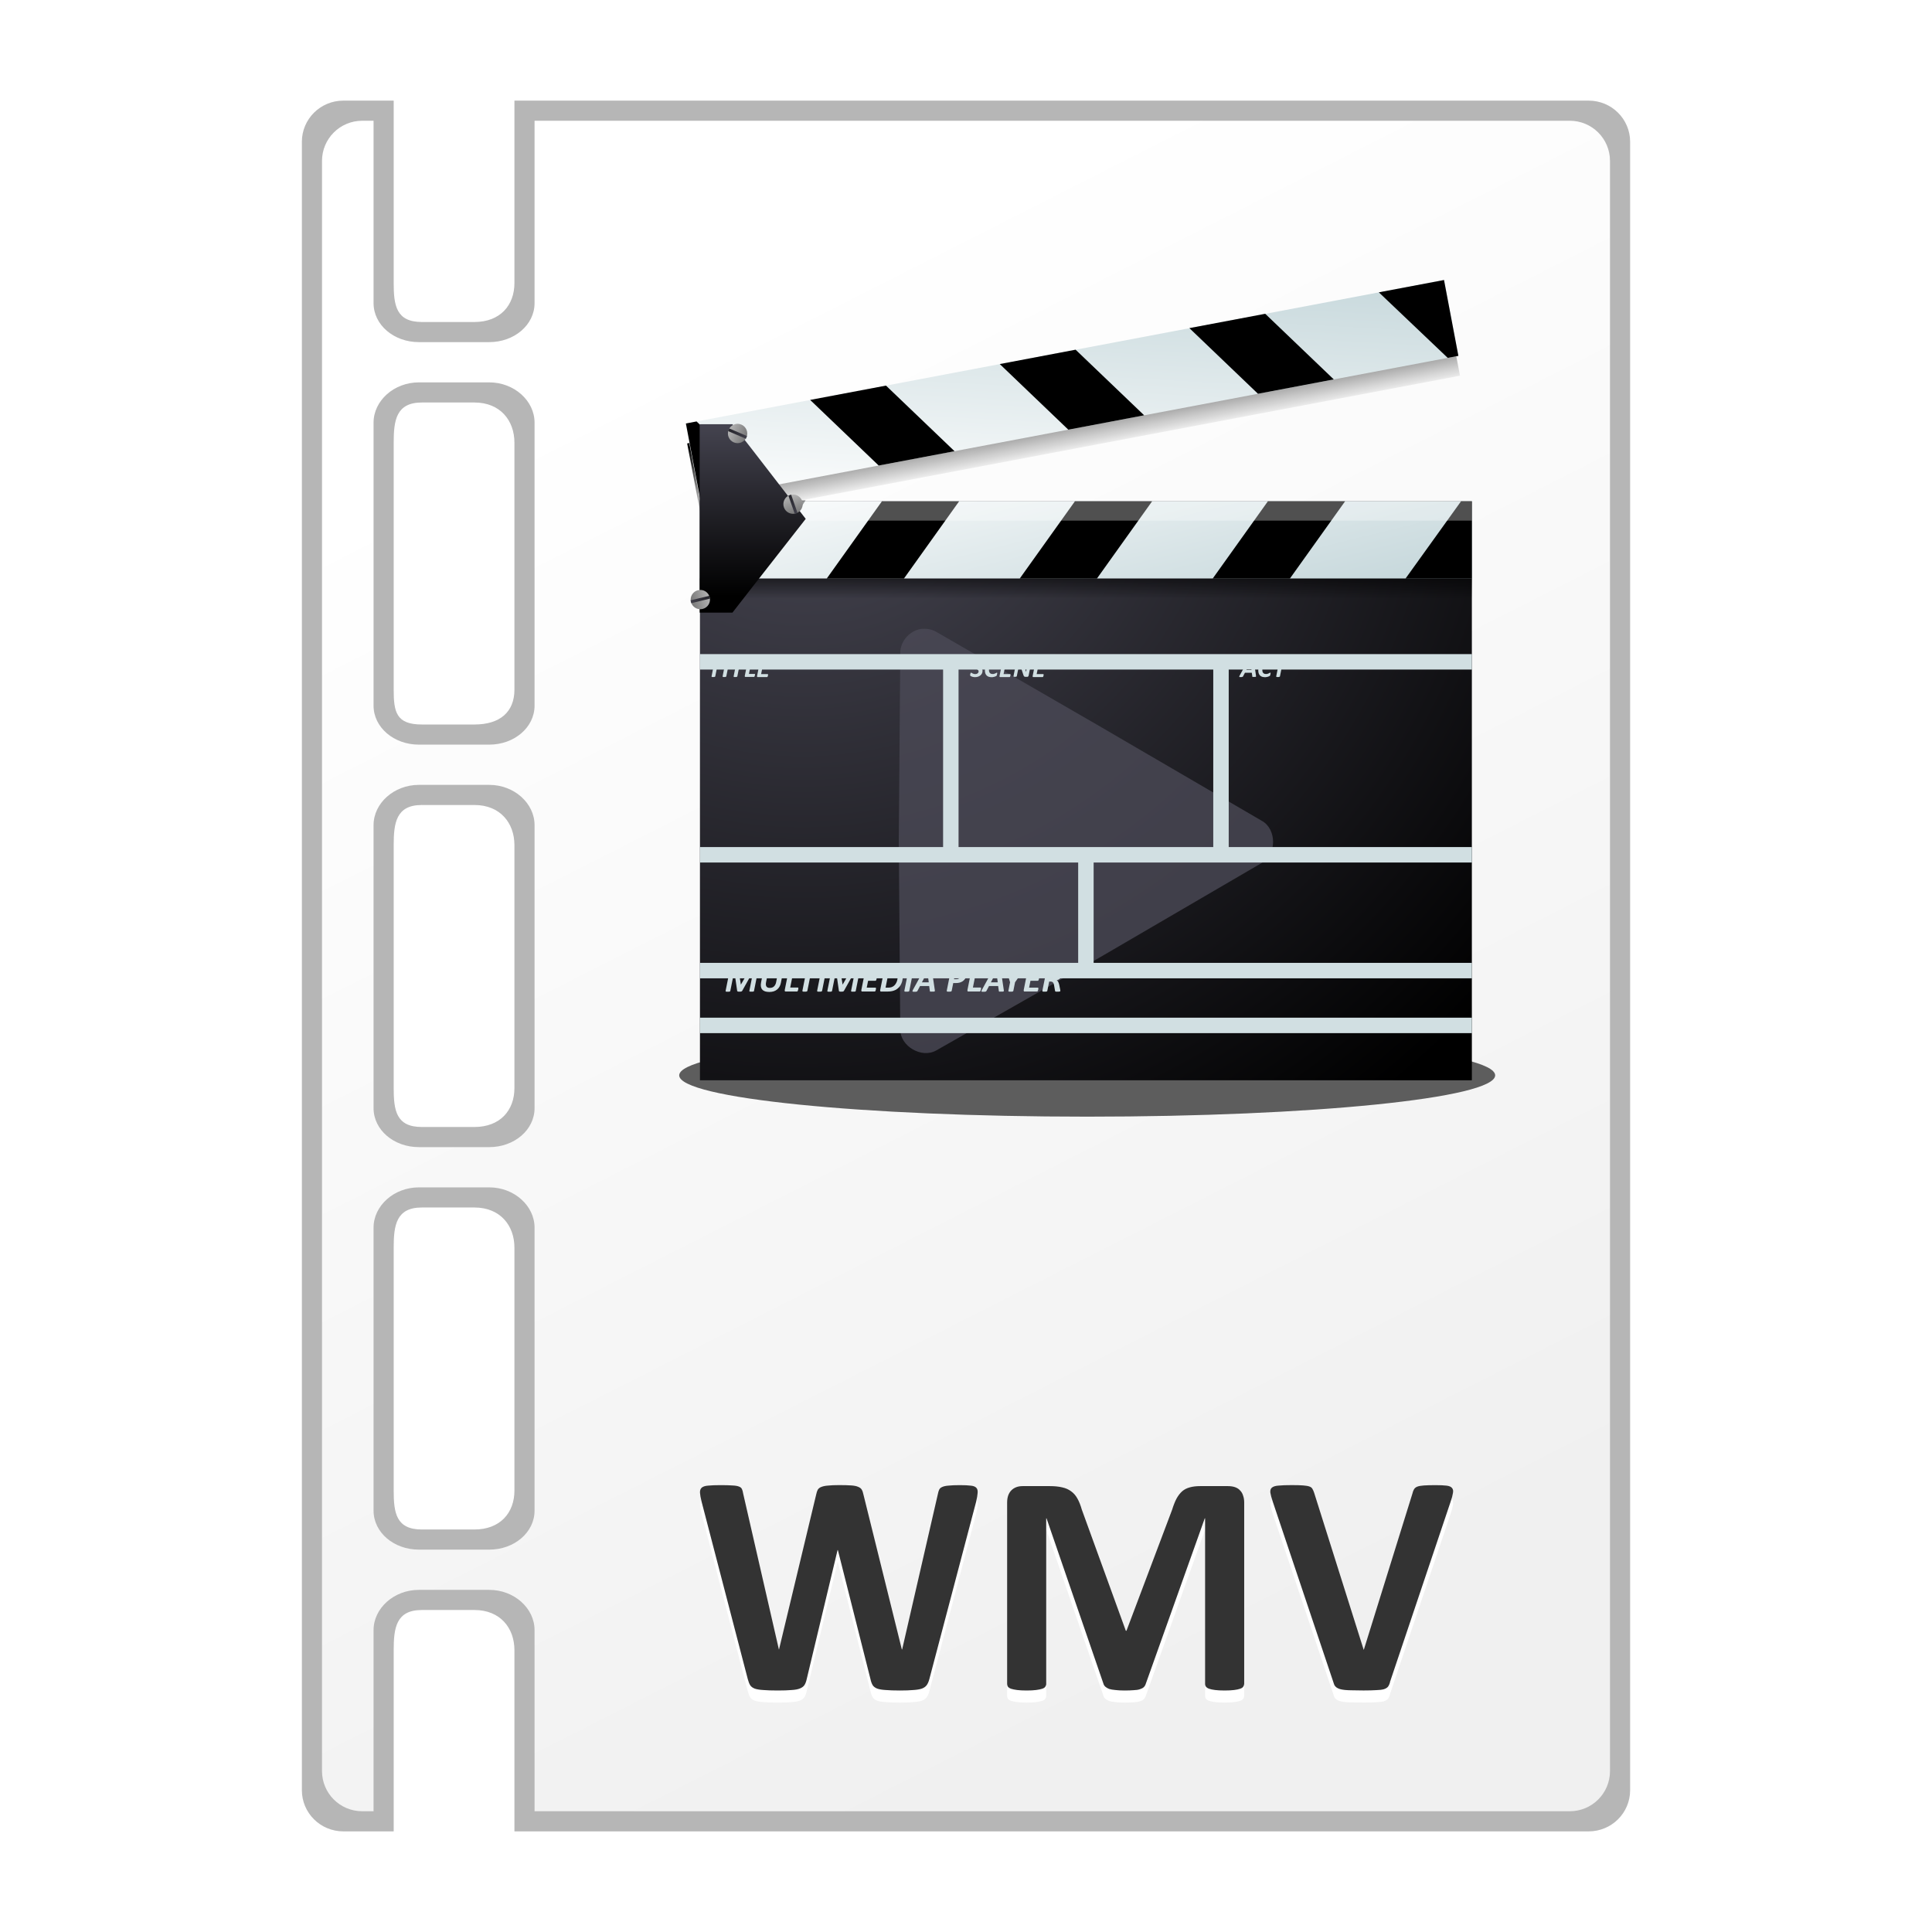 <?xml version="1.0" encoding="UTF-8" standalone="no"?>
<!-- Created with Inkscape (http://www.inkscape.org/) -->

<svg
   xmlns:dc="http://purl.org/dc/elements/1.1/"
   xmlns:cc="http://creativecommons.org/ns#"
   xmlns:rdf="http://www.w3.org/1999/02/22-rdf-syntax-ns#"
   xmlns:svg="http://www.w3.org/2000/svg"
   xmlns="http://www.w3.org/2000/svg"
   xmlns:xlink="http://www.w3.org/1999/xlink"
   xmlns:sodipodi="http://sodipodi.sourceforge.net/DTD/sodipodi-0.dtd"
   xmlns:inkscape="http://www.inkscape.org/namespaces/inkscape"
   width="48"
   height="48"
   id="svg2"
   version="1.1"
   inkscape:version="0.47pre4 r22446"
   sodipodi:docname="gnome-mime-video-x-ms-wmv.svg"
   inkscape:export-filename="/home/andrea/Documenti/MeliaeSVG/48/mimetypes/png/video.png"
   inkscape:export-xdpi="240"
   inkscape:export-ydpi="240">
  <defs
     id="defs4">
    <linearGradient
       id="linearGradient4203">
      <stop
         style="stop-color:#f0f0f0;stop-opacity:1;"
         offset="0"
         id="stop4205" />
      <stop
         style="stop-color:#ffffff;stop-opacity:1;"
         offset="1"
         id="stop4207" />
    </linearGradient>
    <inkscape:perspective
       sodipodi:type="inkscape:persp3d"
       inkscape:vp_x="0 : 526.18109 : 1"
       inkscape:vp_y="0 : 1000 : 0"
       inkscape:vp_z="744.09448 : 526.18109 : 1"
       inkscape:persp3d-origin="372.04724 : 350.78739 : 1"
       id="perspective10" />
    <linearGradient
       inkscape:collect="always"
       xlink:href="#linearGradient4203"
       id="linearGradient4209"
       x1="31.687"
       y1="1045.266"
       x2="15.481"
       y2="1013.34"
       gradientUnits="userSpaceOnUse" />
    <linearGradient
       inkscape:collect="always"
       xlink:href="#linearGradient4203"
       id="linearGradient3618"
       gradientUnits="userSpaceOnUse"
       x1="31.687"
       y1="1045.266"
       x2="15.481"
       y2="1013.34" />
    <filter
       height="1.205"
       y="-0.102"
       width="1.181"
       x="-0.09"
       id="filter3676"
       inkscape:collect="always">
      <feGaussianBlur
         id="feGaussianBlur3678"
         stdDeviation="0.207"
         inkscape:collect="always" />
    </filter>
    <linearGradient
       y2="1021.306"
       x2="7.147"
       y1="1021.306"
       x1="4.213"
       gradientUnits="userSpaceOnUse"
       id="linearGradient3666"
       xlink:href="#linearGradient4346"
       inkscape:collect="always" />
    <linearGradient
       y2="16.951"
       x2="5.714"
       y1="16.951"
       x1="4.777"
       gradientUnits="userSpaceOnUse"
       id="linearGradient3664"
       xlink:href="#linearGradient4663"
       inkscape:collect="always" />
    <linearGradient
       y2="1021.306"
       x2="7.147"
       y1="1021.306"
       x1="4.213"
       gradientUnits="userSpaceOnUse"
       id="linearGradient3656"
       xlink:href="#linearGradient4346"
       inkscape:collect="always" />
    <linearGradient
       y2="16.951"
       x2="5.714"
       y1="16.951"
       x1="4.777"
       gradientUnits="userSpaceOnUse"
       id="linearGradient3654"
       xlink:href="#linearGradient4663"
       inkscape:collect="always" />
    <linearGradient
       y2="1021.306"
       x2="7.147"
       y1="1021.306"
       x1="4.213"
       gradientUnits="userSpaceOnUse"
       id="linearGradient3646"
       xlink:href="#linearGradient4346"
       inkscape:collect="always" />
    <linearGradient
       y2="16.951"
       x2="5.714"
       y1="16.951"
       x1="4.777"
       gradientUnits="userSpaceOnUse"
       id="linearGradient3644"
       xlink:href="#linearGradient4663"
       inkscape:collect="always" />
    <linearGradient
       gradientTransform="matrix(1,0,0,1.221,0,-224.089)"
       gradientUnits="userSpaceOnUse"
       y2="1022.112"
       x2="6.841"
       y1="1014.112"
       x1="6.841"
       id="linearGradient4655"
       xlink:href="#linearGradient4346"
       inkscape:collect="always" />
    <linearGradient
       y2="1032.886"
       x2="29.586"
       y1="1010.662"
       x1="24.107"
       gradientTransform="translate(-189.332,-2017.137)"
       gradientUnits="userSpaceOnUse"
       id="linearGradient4619"
       xlink:href="#linearGradient4366"
       inkscape:collect="always" />
    <filter
       height="1.653"
       y="-0.326"
       width="1.066"
       x="-0.033"
       id="filter4568"
       inkscape:collect="always">
      <feGaussianBlur
         id="feGaussianBlur4570"
         stdDeviation="0.583"
         inkscape:collect="always" />
    </filter>
    <linearGradient
       y2="1016.108"
       x2="21.961"
       y1="1020.112"
       x1="21.961"
       gradientTransform="matrix(0.983,-0.186,-0.186,-0.983,189.062,2018.198)"
       gradientUnits="userSpaceOnUse"
       id="linearGradient4564"
       xlink:href="#linearGradient4358"
       inkscape:collect="always" />
    <linearGradient
       gradientTransform="translate(0,2)"
       gradientUnits="userSpaceOnUse"
       y2="1032.886"
       x2="29.586"
       y1="1010.662"
       x1="24.107"
       id="linearGradient4372"
       xlink:href="#linearGradient4366"
       inkscape:collect="always" />
    <linearGradient
       gradientTransform="translate(10.926,12.03)"
       gradientUnits="userSpaceOnUse"
       y2="1012.085"
       x2="7.576"
       y1="1010.082"
       x1="7.576"
       id="linearGradient4364"
       xlink:href="#linearGradient4358"
       inkscape:collect="always" />
    <radialGradient
       gradientUnits="userSpaceOnUse"
       gradientTransform="matrix(1.6412741e-7,2.278,-2.378,1.9026356e-7,2414.937,992.112)"
       r="19.911"
       fy="1011.688"
       fx="9.554"
       cy="1011.688"
       cx="9.554"
       id="radialGradient4352"
       xlink:href="#linearGradient4346"
       inkscape:collect="always" />
    <inkscape:perspective
       id="perspective3060"
       inkscape:persp3d-origin="372.04724 : 350.78739 : 1"
       inkscape:vp_z="744.09448 : 526.18109 : 1"
       inkscape:vp_y="0 : 1000 : 0"
       inkscape:vp_x="0 : 526.18109 : 1"
       sodipodi:type="inkscape:persp3d" />
    <linearGradient
       id="linearGradient4346">
      <stop
         id="stop4348"
         offset="0"
         style="stop-color:#4b4a57;stop-opacity:1;" />
      <stop
         id="stop4350"
         offset="1"
         style="stop-color:#000000;stop-opacity:1;" />
    </linearGradient>
    <linearGradient
       id="linearGradient4358">
      <stop
         id="stop4360"
         offset="0"
         style="stop-color:#000000;stop-opacity:1;" />
      <stop
         id="stop4362"
         offset="1"
         style="stop-color:#000000;stop-opacity:0;" />
    </linearGradient>
    <linearGradient
       id="linearGradient4366">
      <stop
         id="stop4368"
         offset="0"
         style="stop-color:#ffffff;stop-opacity:1;" />
      <stop
         id="stop4370"
         offset="1"
         style="stop-color:#a4c0c6;stop-opacity:1;" />
    </linearGradient>
    <linearGradient
       id="linearGradient4663">
      <stop
         id="stop4665"
         offset="0"
         style="stop-color:#787878;stop-opacity:1;" />
      <stop
         id="stop4667"
         offset="1"
         style="stop-color:#b4b4b4;stop-opacity:1;" />
    </linearGradient>
    <linearGradient
       inkscape:collect="always"
       xlink:href="#linearGradient4663"
       id="linearGradient3035"
       gradientUnits="userSpaceOnUse"
       x1="4.777"
       y1="16.951"
       x2="5.714"
       y2="16.951" />
    <linearGradient
       inkscape:collect="always"
       xlink:href="#linearGradient4346"
       id="linearGradient3037"
       gradientUnits="userSpaceOnUse"
       x1="4.213"
       y1="1021.306"
       x2="7.147"
       y2="1021.306" />
    <linearGradient
       inkscape:collect="always"
       xlink:href="#linearGradient4663"
       id="linearGradient3039"
       gradientUnits="userSpaceOnUse"
       x1="4.777"
       y1="16.951"
       x2="5.714"
       y2="16.951" />
    <linearGradient
       inkscape:collect="always"
       xlink:href="#linearGradient4346"
       id="linearGradient3041"
       gradientUnits="userSpaceOnUse"
       x1="4.213"
       y1="1021.306"
       x2="7.147"
       y2="1021.306" />
    <linearGradient
       inkscape:collect="always"
       xlink:href="#linearGradient4663"
       id="linearGradient3043"
       gradientUnits="userSpaceOnUse"
       x1="4.777"
       y1="16.951"
       x2="5.714"
       y2="16.951" />
    <linearGradient
       inkscape:collect="always"
       xlink:href="#linearGradient4346"
       id="linearGradient3045"
       gradientUnits="userSpaceOnUse"
       x1="4.213"
       y1="1021.306"
       x2="7.147"
       y2="1021.306" />
    <linearGradient
       inkscape:collect="always"
       xlink:href="#linearGradient4346"
       id="linearGradient3102"
       gradientUnits="userSpaceOnUse"
       gradientTransform="matrix(0.479,0,0,0.585,15.421,421.243)"
       x1="6.841"
       y1="1014.112"
       x2="6.841"
       y2="1022.112" />
    <linearGradient
       inkscape:collect="always"
       xlink:href="#linearGradient4366"
       id="linearGradient3118"
       gradientUnits="userSpaceOnUse"
       gradientTransform="matrix(0.471,-0.089,-0.089,-0.471,106.027,1495.818)"
       x1="24.107"
       y1="1010.662"
       x2="29.586"
       y2="1032.886" />
    <linearGradient
       inkscape:collect="always"
       xlink:href="#linearGradient4358"
       id="linearGradient3121"
       gradientUnits="userSpaceOnUse"
       gradientTransform="matrix(0.471,-0.089,-0.089,-0.471,106.067,1496.311)"
       x1="21.961"
       y1="1020.112"
       x2="21.961"
       y2="1016.108" />
    <linearGradient
       inkscape:collect="always"
       xlink:href="#linearGradient4358"
       id="linearGradient3130"
       gradientUnits="userSpaceOnUse"
       gradientTransform="matrix(0.479,0,0,0.479,20.659,534.451)"
       x1="7.576"
       y1="1010.082"
       x2="7.576"
       y2="1012.085" />
    <linearGradient
       inkscape:collect="always"
       xlink:href="#linearGradient4366"
       id="linearGradient3133"
       gradientUnits="userSpaceOnUse"
       gradientTransform="matrix(0.479,0,0,0.479,15.421,529.642)"
       x1="24.107"
       y1="1010.662"
       x2="29.586"
       y2="1032.886" />
    <radialGradient
       inkscape:collect="always"
       xlink:href="#linearGradient4346"
       id="radialGradient3136"
       gradientUnits="userSpaceOnUse"
       gradientTransform="matrix(7.8691085e-8,1.092,-1.14,9.1222094e-8,1173.265,1004.352)"
       cx="9.554"
       cy="1011.688"
       fx="9.554"
       fy="1011.688"
       r="19.911" />
    <linearGradient
       inkscape:collect="always"
       xlink:href="#linearGradient4346"
       id="linearGradient2992"
       gradientUnits="userSpaceOnUse"
       gradientTransform="matrix(0.479,0,0,0.585,15.421,421.243)"
       x1="6.841"
       y1="1014.112"
       x2="6.841"
       y2="1022.112" />
    <linearGradient
       inkscape:collect="always"
       xlink:href="#linearGradient4366"
       id="linearGradient3008"
       gradientUnits="userSpaceOnUse"
       gradientTransform="matrix(0.471,-0.089,-0.089,-0.471,106.027,1495.818)"
       x1="24.107"
       y1="1010.662"
       x2="29.586"
       y2="1032.886" />
    <linearGradient
       inkscape:collect="always"
       xlink:href="#linearGradient4358"
       id="linearGradient3011"
       gradientUnits="userSpaceOnUse"
       gradientTransform="matrix(0.471,-0.089,-0.089,-0.471,106.067,1496.311)"
       x1="21.961"
       y1="1020.112"
       x2="21.961"
       y2="1016.108" />
    <linearGradient
       inkscape:collect="always"
       xlink:href="#linearGradient4358"
       id="linearGradient3020"
       gradientUnits="userSpaceOnUse"
       gradientTransform="matrix(0.479,0,0,0.479,20.659,534.451)"
       x1="7.576"
       y1="1010.082"
       x2="7.576"
       y2="1012.085" />
    <linearGradient
       inkscape:collect="always"
       xlink:href="#linearGradient4366"
       id="linearGradient3023"
       gradientUnits="userSpaceOnUse"
       gradientTransform="matrix(0.479,0,0,0.479,15.421,529.642)"
       x1="24.107"
       y1="1010.662"
       x2="29.586"
       y2="1032.886" />
    <radialGradient
       inkscape:collect="always"
       xlink:href="#linearGradient4346"
       id="radialGradient3027"
       gradientUnits="userSpaceOnUse"
       gradientTransform="matrix(7.8691085e-8,1.092,-1.14,9.1222094e-8,1173.265,1004.352)"
       cx="9.554"
       cy="1011.688"
       fx="9.554"
       fy="1011.688"
       r="19.911" />
  </defs>
  <sodipodi:namedview
     id="base"
     pagecolor="#ffffff"
     bordercolor="#666666"
     borderopacity="1.0"
     inkscape:pageopacity="0.0"
     inkscape:pageshadow="2"
     inkscape:zoom="7.9195959"
     inkscape:cx="12.831832"
     inkscape:cy="13.598302"
     inkscape:document-units="px"
     inkscape:current-layer="layer1"
     showgrid="false"
     inkscape:window-width="1280"
     inkscape:window-height="712"
     inkscape:window-x="0"
     inkscape:window-y="25"
     inkscape:window-maximized="1" />
  <g
     inkscape:label="Livello 1"
     inkscape:groupmode="layer"
     id="layer1"
     transform="translate(0,-1004.362)">
    <path
       style="fill:#646464;fill-opacity:0.471;stroke:none"
       d="M 8.531,1006.862 C 7.96,1006.862 7.5,1007.319 7.5,1007.886 l 0,40.952 c 0,0.567 0.46,1.024 1.031,1.024 l 1.25,0 0,-4.5 c 0,-0.555 0.06,-1 0.7,-1 l 1.305,0 c 0.64,0 0.995,0.445 0.995,1 l 0,4.5 26.688,0 c 0.571,0 1.031,-0.457 1.031,-1.024 l 0,-40.952 c 0,-0.567 -0.46,-1.024 -1.031,-1.024 l -26.688,0 0,4.531 c 0,0.555 -0.355,0.969 -0.995,0.969 l -1.305,0 c -0.64,0 -0.7,-0.414 -0.7,-0.969 l 0,-4.531 -1.25,0 z m 1.95,7.5 1.305,0 c 0.64,0 0.995,0.445 0.995,1 l 0,6.131 c 0,0.555 -0.355,0.869 -0.995,0.869 l -1.305,0 c -0.64,0 -0.7,-0.314 -0.7,-0.869 l 0,-6.131 c 0,-0.555 0.06,-1 0.7,-1 z m 0,10 1.305,0 c 0.64,0 0.995,0.445 0.995,1 l 0,6.031 c 0,0.555 -0.355,0.969 -0.995,0.969 l -1.305,0 c -0.64,0 -0.7,-0.414 -0.7,-0.969 l 0,-6.031 c 0,-0.555 0.06,-1 0.7,-1 z m 0,10 1.305,0 c 0.64,0 0.995,0.445 0.995,1 l 0,6.031 c 0,0.555 -0.355,0.969 -0.995,0.969 l -1.305,0 c -0.64,0 -0.7,-0.414 -0.7,-0.969 l 0,-6.031 c 0,-0.555 0.06,-1 0.7,-1 z"
       id="rect4211"
       sodipodi:nodetypes="cccccccccccccccccccccccccccccccccccccccccccccccc" />
    <path
       style="fill:url(#linearGradient3618);fill-opacity:1;stroke:none"
       d="m 9,1007.362 c -0.554,0 -1,0.446 -1,1 l 0,40 c 0,0.554 0.446,1 1,1 l 0.281,0 0,-4.5 c 0,-0.542 0.505,-1 1.125,-1 l 1.75,0 c 0.62,0 1.125,0.458 1.125,1 l 0,4.5 25.719,0 c 0.554,0 1,-0.446 1,-1 l 0,-40 c 0,-0.554 -0.446,-1 -1,-1 l -25.719,0 0,4.531 c 0,0.542 -0.505,0.969 -1.125,0.969 l -1.75,0 c -0.62,0 -1.125,-0.427 -1.125,-0.969 l 0,-4.531 -0.281,0 z m 1.406,6.5 1.75,0 c 0.62,0 1.125,0.458 1.125,1 l 0,7.031 c 0,0.542 -0.505,0.969 -1.125,0.969 l -1.75,0 c -0.62,0 -1.125,-0.427 -1.125,-0.969 l 0,-7.031 c 0,-0.542 0.505,-1 1.125,-1 z m 0,10 1.75,0 c 0.62,0 1.125,0.458 1.125,1 l 0,7.031 c 0,0.542 -0.505,0.969 -1.125,0.969 l -1.75,0 c -0.62,0 -1.125,-0.426 -1.125,-0.969 l 0,-7.031 c 0,-0.542 0.505,-1 1.125,-1 z m 0,10 1.75,0 c 0.62,0 1.125,0.458 1.125,1 l 0,7.031 c 0,0.542 -0.505,0.969 -1.125,0.969 l -1.75,0 c -0.62,0 -1.125,-0.426 -1.125,-0.969 l 0,-7.031 c 0,-0.542 0.505,-1 1.125,-1 z"
       id="rect3429" />
    <path
       transform="matrix(0.479,0,0,0.479,15.421,1009.626)"
       style="fill:#333333;fill-opacity:0.784;stroke:none;filter:url(#filter4568)"
       d="m 45.357,44.786 c 0,1.183 -9.474,2.143 -21.161,2.143 -11.687,0 -21.161,-0.959 -21.161,-2.143 0,-1.183 9.474,-2.143 21.161,-2.143 11.687,0 21.161,0.959 21.161,2.143 z"
       id="path4566" />
    <path
       style="fill:url(#radialGradient3027);fill-opacity:1;stroke:none"
       d="m 17.39,1016.818 19.178,0 0,14.383 -19.178,0 0,-14.383 z"
       id="rect3062" />
    <path
       style="font-size:medium;font-style:normal;font-variant:normal;font-weight:normal;font-stretch:normal;text-indent:0;text-align:start;text-decoration:none;line-height:normal;letter-spacing:normal;word-spacing:normal;text-transform:none;direction:ltr;block-progression:tb;writing-mode:lr-tb;text-anchor:start;color:#000000;fill:#4b4a57;fill-opacity:0.784;stroke:none;stroke-width:1;marker:none;visibility:visible;display:inline;overflow:visible;enable-background:accumulate;font-family:'A.C.M.E. Secret Agent';-inkscape-font-specification:'A.C.M.E. Secret Agent'"
       d="m 22.926,1019.983 c -0.3,0.019 -0.56,0.296 -0.559,0.597 l -0.037,4.697 0.037,4.66 c -0.004,0.418 0.532,0.731 0.895,0.522 l 4.063,-2.311 4.026,-2.348 c 0.371,-0.205 0.371,-0.839 0,-1.044 l -4.026,-2.348 -4.063,-2.348 c -0.101,-0.057 -0.22,-0.083 -0.335,-0.075 l 0,3e-4 z"
       id="path3139"
       sodipodi:nodetypes="cccccccccccc" />
    <path
       style="fill:url(#linearGradient3023);fill-opacity:1;stroke:none"
       d="m 17.39,1016.818 19.178,0 0,1.918 -19.178,0 0,-1.918 z"
       id="rect4354" />
    <path
       style="fill:url(#linearGradient3020);fill-opacity:1;stroke:none"
       d="m 17.39,1018.736 19.178,0 0,0.959 -19.178,0 0,-0.959 z"
       id="rect4356" />
    <path
       style="fill:#000000;fill-opacity:1;stroke:none"
       d="m 26.705,1016.818 1.918,0 -1.37,1.918 -1.918,0 1.37,-1.918 z"
       id="rect4374" />
    <path
       style="fill:#000000;fill-opacity:1;stroke:none"
       d="m 31.499,1016.818 1.918,0 -1.37,1.918 -1.918,0 1.37,-1.918 z"
       id="rect4395" />
    <path
       style="fill:#000000;fill-opacity:1;stroke:none"
       d="m 36.298,1016.818 -1.378,1.918 1.648,0 0,-1.918 -0.27,0 z"
       id="rect4397" />
    <path
       style="fill:#000000;fill-opacity:1;stroke:none"
       d="m 21.91,1016.818 1.918,0 -1.37,1.918 -1.918,0 1.37,-1.918 z"
       id="rect4399" />
    <path
       style="fill:#000000;fill-opacity:1;stroke:none"
       d="m 17.398,1016.818 0,1.918 0.27,0 1.363,-1.918 -1.633,0 z"
       id="rect4401" />
    <path
       style="fill:#ffffff;fill-opacity:0.314;stroke:none"
       d="m 17.39,1016.818 19.178,0 0,0.479 -19.178,0 0,-0.479 z"
       id="rect4456" />
    <path
       style="fill:url(#linearGradient3011);fill-opacity:1;stroke:none"
       d="m 17.429,1017.262 18.844,-3.565 -0.357,-1.884 -18.844,3.566 0.357,1.884 z"
       id="rect4544" />
    <path
       style="fill:url(#linearGradient3008);fill-opacity:1;stroke:none"
       d="m 17.39,1016.768 18.844,-3.565 -0.357,-1.884 -18.844,3.566 0.357,1.884 z"
       id="rect4458" />
    <path
       style="fill:#000000;fill-opacity:1;stroke:none"
       d="m 26.542,1015.037 1.884,-0.357 -1.703,-1.63 -1.884,0.357 1.703,1.63 z"
       id="rect4460" />
    <path
       style="fill:#000000;fill-opacity:1;stroke:none"
       d="m 31.253,1014.145 1.884,-0.357 -1.703,-1.63 -1.884,0.356 1.703,1.63 z"
       id="rect4462" />
    <path
       id="path4464"
       d="m 35.968,1013.253 -1.711,-1.628 1.619,-0.306 0.357,1.884 -0.265,0.05 z"
       style="fill:#000000;fill-opacity:1;stroke:none" />
    <path
       style="fill:#000000;fill-opacity:1;stroke:none"
       d="m 21.831,1015.928 1.884,-0.356 -1.703,-1.63 -1.884,0.356 1.703,1.63 z"
       id="rect4466" />
    <path
       id="path4468"
       d="m 17.398,1016.767 -0.357,-1.884 0.265,-0.05 1.696,1.631 -1.605,0.304 z"
       style="fill:#000000;fill-opacity:1;stroke:none" />
    <path
       style="fill:#d1dfe2;fill-opacity:1;stroke:none"
       d="m 17.39,1020.613 19.178,0 0,0.384 -19.178,0 0,-0.384 z"
       id="rect4593" />
    <path
       style="fill:#d1dfe2;fill-opacity:1;stroke:none"
       d="m 17.39,1025.407 19.178,0 0,0.384 -19.178,0 0,-0.384 z"
       id="rect4595" />
    <path
       style="fill:#d1dfe2;fill-opacity:1;stroke:none"
       d="m 17.39,1028.284 19.178,0 0,0.384 -19.178,0 0,-0.384 z"
       id="rect4597" />
    <path
       style="fill:#d1dfe2;fill-opacity:1;stroke:none"
       d="m 17.39,1029.646 19.178,0 0,0.384 -19.178,0 0,-0.384 z"
       id="rect4599" />
    <path
       style="fill:#d1dfe2;fill-opacity:1;stroke:none"
       d="m 23.431,1025.599 0,-4.88 0.384,0 0,4.88 -0.384,0 z"
       id="rect4601" />
    <path
       style="fill:#d1dfe2;fill-opacity:1;stroke:none"
       d="m 30.143,1025.599 0,-4.88 0.384,0 0,4.88 -0.384,0 z"
       id="rect4603" />
    <path
       style="fill:#d1dfe2;fill-opacity:1;stroke:none"
       d="m 26.787,1028.514 0,-2.954 0.384,0 0,2.954 -0.384,0 z"
       id="rect4611" />
    <path
       id="path3674"
       d="m 4.094,1019.018 0,4.862 2.384,0 3.11,-4.862 -5.495,0 z"
       style="fill:#000000;fill-opacity:0.392;stroke:none;filter:url(#filter3676)"
       sodipodi:nodetypes="ccccc"
       transform="matrix(0.479,0,0,0.479,15.421,528.683)" />
    <path
       style="fill:url(#linearGradient2992);fill-opacity:1;stroke:none"
       d="m 17.383,1014.9 0,2.352 0,2.331 0.814,0 0.504,-0.647 1.317,-1.683 -1.317,-1.705 -0.504,-0.647 -0.814,0 z"
       id="path4641" />
    <g
       id="g3640"
       transform="matrix(0.466,-0.113,0.113,0.466,-100.417,543.911)">
      <path
         transform="matrix(1.067,0,0,1.067,-0.429,1003.225)"
         d="m 5.714,16.951 c 0,0.259 -0.21,0.469 -0.469,0.469 -0.259,0 -0.469,-0.21 -0.469,-0.469 0,-0.259 0.21,-0.469 0.469,-0.469 0.259,0 0.469,0.21 0.469,0.469 z"
         sodipodi:ry="0.46875"
         sodipodi:rx="0.46875"
         sodipodi:cy="16.950893"
         sodipodi:cx="5.2455359"
         id="path4657"
         style="fill:url(#linearGradient3035);fill-opacity:1;stroke:none"
         sodipodi:type="arc" />
      <path
         id="path4671"
         d="m 4.666,1021.231 0,0.15 1,0 0,-0.15 -1,0 z"
         style="font-size:medium;font-style:normal;font-variant:normal;font-weight:normal;font-stretch:normal;text-indent:0;text-align:start;text-decoration:none;line-height:normal;letter-spacing:normal;word-spacing:normal;text-transform:none;direction:ltr;block-progression:tb;writing-mode:lr-tb;text-anchor:start;color:#000000;fill:url(#linearGradient3037);fill-opacity:1;stroke:none;stroke-width:1px;marker:none;visibility:visible;display:inline;overflow:visible;enable-background:accumulate;font-family:'A.C.M.E. Secret Agent';-inkscape-font-specification:'A.C.M.E. Secret Agent'" />
    </g>
    <g
       transform="matrix(-0.441,-0.189,0.189,-0.441,-172.424,1466.507)"
       id="g3648">
      <path
         sodipodi:type="arc"
         style="fill:url(#linearGradient3039);fill-opacity:1;stroke:none"
         id="path3650"
         sodipodi:cx="5.2455359"
         sodipodi:cy="16.950893"
         sodipodi:rx="0.46875"
         sodipodi:ry="0.46875"
         d="m 5.714,16.951 c 0,0.259 -0.21,0.469 -0.469,0.469 -0.259,0 -0.469,-0.21 -0.469,-0.469 0,-0.259 0.21,-0.469 0.469,-0.469 0.259,0 0.469,0.21 0.469,0.469 z"
         transform="matrix(1.067,0,0,1.067,-0.429,1003.225)" />
      <path
         style="font-size:medium;font-style:normal;font-variant:normal;font-weight:normal;font-stretch:normal;text-indent:0;text-align:start;text-decoration:none;line-height:normal;letter-spacing:normal;word-spacing:normal;text-transform:none;direction:ltr;block-progression:tb;writing-mode:lr-tb;text-anchor:start;color:#000000;fill:url(#linearGradient3041);fill-opacity:1;stroke:none;stroke-width:1px;marker:none;visibility:visible;display:inline;overflow:visible;enable-background:accumulate;font-family:'A.C.M.E. Secret Agent';-inkscape-font-specification:'A.C.M.E. Secret Agent'"
         d="m 4.666,1021.231 0,0.15 1,0 0,-0.15 -1,0 z"
         id="path3652" />
    </g>
    <g
       id="g3658"
       transform="matrix(-0.158,-0.453,0.453,-0.158,-442.135,1180.596)">
      <path
         transform="matrix(1.067,0,0,1.067,-0.429,1003.225)"
         d="m 5.714,16.951 c 0,0.259 -0.21,0.469 -0.469,0.469 -0.259,0 -0.469,-0.21 -0.469,-0.469 0,-0.259 0.21,-0.469 0.469,-0.469 0.259,0 0.469,0.21 0.469,0.469 z"
         sodipodi:ry="0.46875"
         sodipodi:rx="0.46875"
         sodipodi:cy="16.950893"
         sodipodi:cx="5.2455359"
         id="path3660"
         style="fill:url(#linearGradient3043);fill-opacity:1;stroke:none"
         sodipodi:type="arc" />
      <path
         id="path3662"
         d="m 4.666,1021.231 0,0.15 1,0 0,-0.15 -1,0 z"
         style="font-size:medium;font-style:normal;font-variant:normal;font-weight:normal;font-stretch:normal;text-indent:0;text-align:start;text-decoration:none;line-height:normal;letter-spacing:normal;word-spacing:normal;text-transform:none;direction:ltr;block-progression:tb;writing-mode:lr-tb;text-anchor:start;color:#000000;fill:url(#linearGradient3045);fill-opacity:1;stroke:none;stroke-width:1px;marker:none;visibility:visible;display:inline;overflow:visible;enable-background:accumulate;font-family:'A.C.M.E. Secret Agent';-inkscape-font-specification:'A.C.M.E. Secret Agent'" />
    </g>
    <g
       style="font-size:1.5px;font-style:italic;font-variant:normal;font-weight:bold;font-stretch:normal;fill:#d1dfe2;fill-opacity:1;stroke:none;font-family:Calibri;-inkscape-font-specification:'A.C.M.E. Secret Agent Italic'"
       id="text3684"
       transform="matrix(0.479,0,0,0.479,15.421,528.683)">
      <path
         d="m 5.346,1027.258 c -9e-7,0 -4.892e-4,0.01 -0.001,0.017 -4.891e-4,0.01 -0.002,0.016 -0.004,0.025 -0.001,0.01 -0.004,0.019 -0.007,0.029 -0.002,0.01 -0.006,0.019 -0.01,0.027 -0.003,0.01 -0.008,0.015 -0.013,0.02 -0.005,0.01 -0.01,0.01 -0.016,0.01 l -0.238,0 -0.152,0.764 c -0.001,0 -0.004,0.01 -0.008,0.013 -0.004,0 -0.01,0.01 -0.018,0.01 -0.008,0 -0.018,0 -0.031,0.01 -0.012,0 -0.028,0 -0.047,0 -0.019,0 -0.034,-8e-4 -0.046,0 -0.012,0 -0.022,0 -0.029,-0.01 -0.006,0 -0.011,-0.01 -0.013,-0.01 -0.002,0 -0.002,-0.01 -0.001,-0.013 l 0.152,-0.764 -0.236,0 c -0.007,0 -0.012,0 -0.015,-0.01 -0.002,-0.01 -0.004,-0.013 -0.004,-0.022 -1e-7,0 2.44e-4,-0.01 7.324e-4,-0.017 9.764e-4,-0.01 0.002,-0.016 0.004,-0.026 0.002,-0.01 0.004,-0.019 0.007,-0.029 0.003,-0.01 0.006,-0.02 0.01,-0.028 0.004,-0.01 0.008,-0.015 0.013,-0.02 0.005,-0.01 0.01,-0.01 0.016,-0.01 l 0.668,0 c 0.006,0 0.01,0 0.013,0.01 0.003,0.01 0.005,0.013 0.005,0.023"
         id="path3791" />
      <path
         d="m 5.478,1028.149 c -9.768e-4,0 -0.003,0.01 -0.007,0.013 -0.004,0 -0.01,0.01 -0.018,0.01 -0.008,0 -0.018,0 -0.031,0.01 -0.013,0 -0.028,0 -0.047,0 -0.019,0 -0.035,-8e-4 -0.047,0 -0.012,-10e-4 -0.021,0 -0.028,-0.01 -0.007,0 -0.011,-0.01 -0.014,-0.01 -0.002,0 -0.003,-0.01 -0.001,-0.013 l 0.179,-0.896 c 4.88e-4,0 0.003,-0.01 0.007,-0.013 0.004,0 0.01,-0.01 0.018,-0.01 0.008,0 0.019,0 0.031,-0.01 0.013,0 0.028,0 0.047,0 0.019,0 0.034,8e-4 0.045,0 0.012,0 0.022,0 0.029,0.01 0.007,0 0.012,0.01 0.014,0.01 0.002,0 0.003,0.01 0.002,0.013 l -0.179,0.896"
         id="path3793" />
      <path
         d="m 6.491,1027.258 c -9e-7,0 -4.891e-4,0.01 -0.001,0.017 -4.891e-4,0.01 -0.002,0.016 -0.004,0.025 -0.001,0.01 -0.004,0.019 -0.007,0.029 -0.002,0.01 -0.006,0.019 -0.01,0.027 -0.003,0.01 -0.008,0.015 -0.013,0.02 -0.005,0.01 -0.01,0.01 -0.016,0.01 l -0.238,0 -0.152,0.764 c -0.001,0 -0.004,0.01 -0.008,0.013 -0.004,0 -0.01,0.01 -0.018,0.01 -0.008,0 -0.018,0 -0.031,0.01 -0.012,0 -0.028,0 -0.047,0 -0.019,0 -0.034,-8e-4 -0.046,0 -0.012,0 -0.022,0 -0.029,-0.01 -0.006,0 -0.011,-0.01 -0.013,-0.01 -0.002,0 -0.002,-0.01 -0.001,-0.013 l 0.152,-0.764 -0.236,0 c -0.007,0 -0.012,0 -0.015,-0.01 -0.002,-0.01 -0.004,-0.013 -0.004,-0.022 -1e-7,0 2.44e-4,-0.01 7.324e-4,-0.017 9.764e-4,-0.01 0.002,-0.016 0.004,-0.026 0.002,-0.01 0.004,-0.019 0.007,-0.029 0.003,-0.01 0.006,-0.02 0.01,-0.028 0.004,-0.01 0.008,-0.015 0.013,-0.02 0.005,-0.01 0.01,-0.01 0.016,-0.01 l 0.668,0 c 0.006,0 0.01,0 0.013,0.01 0.003,0.01 0.005,0.013 0.005,0.023"
         id="path3795" />
      <path
         d="m 6.967,1028.045 c -6e-7,0 -4.889e-4,0.01 -0.001,0.017 -4.888e-4,0.01 -0.002,0.016 -0.004,0.026 -0.001,0.01 -0.004,0.02 -0.007,0.03 -0.002,0.01 -0.006,0.02 -0.01,0.028 -0.003,0.01 -0.008,0.015 -0.012,0.021 -0.005,0.01 -0.01,0.01 -0.017,0.01 l -0.434,0 c -0.008,0 -0.015,-10e-4 -0.022,0 -0.006,0 -0.012,-0.01 -0.016,-0.011 -0.004,-0.01 -0.007,-0.012 -0.008,-0.019 -0.001,-0.01 -0.001,-0.017 7.324e-4,-0.028 l 0.173,-0.861 c 4.881e-4,0 0.003,-0.01 0.007,-0.013 0.004,0 0.01,-0.01 0.018,-0.01 0.008,0 0.019,0 0.031,-0.01 0.013,0 0.029,0 0.048,0 0.019,0 0.034,8e-4 0.046,0 0.012,10e-4 0.022,0 0.029,0.01 0.007,0 0.011,0.01 0.013,0.01 0.002,0 0.003,0.01 0.002,0.013 l -0.152,0.763 0.299,0 c 0.007,0 0.011,0 0.014,0.01 0.003,0.01 0.004,0.013 0.004,0.021"
         id="path3797" />
      <path
         d="m 7.799,1027.255 c -7e-7,0 -4.89e-4,0.01 -0.001,0.015 -4.891e-4,0.01 -0.001,0.016 -0.003,0.025 -0.001,0.01 -0.003,0.018 -0.006,0.028 -0.002,0.01 -0.006,0.019 -0.01,0.027 -0.003,0.01 -0.008,0.014 -0.013,0.02 -0.005,0.01 -0.01,0.01 -0.016,0.01 l -0.338,0 -0.047,0.232 0.287,0 c 0.007,0 0.012,0 0.015,0.01 0.003,0 0.004,0.012 0.004,0.02 -6e-7,0 -4.889e-4,0.01 -0.001,0.016 -4.89e-4,0.01 -0.001,0.015 -0.003,0.024 -0.001,0.01 -0.003,0.018 -0.006,0.027 -0.002,0.01 -0.006,0.018 -0.01,0.026 -0.003,0.01 -0.008,0.014 -0.012,0.019 -0.005,0 -0.01,0.01 -0.016,0.01 l -0.286,0 -0.054,0.267 0.343,0 c 0.006,0 0.01,0 0.013,0.01 0.003,0 0.004,0.012 0.004,0.022 -6e-7,0 -2.447e-4,0.01 -7.324e-4,0.016 -4.889e-4,0.01 -0.002,0.016 -0.004,0.025 -0.001,0.01 -0.003,0.018 -0.006,0.027 -0.002,0.01 -0.006,0.018 -0.01,0.026 -0.003,0.01 -0.008,0.014 -0.012,0.019 -0.005,0 -0.01,0.01 -0.017,0.01 l -0.476,0 c -0.008,0 -0.015,-10e-4 -0.021,0 -0.006,0 -0.012,-0.01 -0.016,-0.011 -0.004,-0.01 -0.007,-0.012 -0.008,-0.019 -0.001,-0.01 -0.001,-0.017 7.324e-4,-0.028 l 0.166,-0.826 c 0.004,-0.022 0.013,-0.037 0.026,-0.046 0.013,-0.01 0.028,-0.015 0.044,-0.015 l 0.472,0 c 0.013,0 0.019,0.01 0.019,0.028"
         id="path3799" />
    </g>
    <g
       style="font-size:1.5px;font-style:italic;font-variant:normal;font-weight:bold;font-stretch:normal;fill:#d1dfe2;fill-opacity:1;stroke:none;font-family:Calibri;-inkscape-font-specification:'A.C.M.E. Secret Agent Italic'"
       id="text3688"
       transform="matrix(0.479,0,0,0.479,15.421,528.683)">
      <path
         d="m 18.827,1027.299 c -1e-6,0 -4.89e-4,0.01 -0.002,0.017 -4.89e-4,0.01 -0.002,0.015 -0.003,0.024 -0.002,0.01 -0.003,0.018 -0.006,0.027 -0.002,0.01 -0.005,0.017 -0.008,0.025 -0.003,0.01 -0.006,0.013 -0.01,0.018 -0.004,0 -0.008,0.01 -0.012,0.01 -0.007,0 -0.015,0 -0.026,-0.01 -0.01,-0.01 -0.023,-0.013 -0.038,-0.02 -0.015,-0.01 -0.032,-0.014 -0.052,-0.02 -0.02,-0.01 -0.043,-0.01 -0.068,-0.01 -0.026,0 -0.049,0 -0.067,0.011 -0.018,0.01 -0.033,0.017 -0.045,0.029 -0.012,0.012 -0.021,0.025 -0.026,0.04 -0.005,0.015 -0.008,0.029 -0.008,0.045 -10e-7,0.018 0.004,0.033 0.013,0.047 0.009,0.013 0.021,0.026 0.035,0.037 0.015,0.011 0.031,0.022 0.05,0.033 0.019,0.011 0.038,0.022 0.057,0.034 0.02,0.012 0.039,0.025 0.057,0.039 0.019,0.014 0.036,0.03 0.051,0.048 0.015,0.018 0.026,0.039 0.035,0.063 0.009,0.023 0.013,0.051 0.013,0.081 -10e-7,0.046 -0.009,0.089 -0.028,0.128 -0.019,0.039 -0.045,0.073 -0.079,0.102 -0.034,0.029 -0.075,0.052 -0.123,0.068 -0.048,0.017 -0.101,0.025 -0.16,0.025 -0.032,0 -0.061,0 -0.088,-0.01 -0.027,0 -0.051,-0.011 -0.072,-0.018 -0.021,-0.01 -0.038,-0.015 -0.052,-0.023 -0.014,-0.01 -0.025,-0.016 -0.031,-0.024 -0.007,-0.01 -0.01,-0.018 -0.01,-0.033 0,0 4.88e-4,-0.01 0.002,-0.018 9.77e-4,-0.01 0.002,-0.016 0.004,-0.025 0.002,-0.01 0.004,-0.019 0.007,-0.028 0.002,-0.01 0.005,-0.018 0.009,-0.026 0.003,-0.01 0.007,-0.014 0.011,-0.019 0.004,0 0.009,-0.01 0.014,-0.01 0.008,0 0.018,0 0.029,0.012 0.012,0.01 0.026,0.016 0.043,0.025 0.017,0.01 0.037,0.017 0.061,0.025 0.023,0.01 0.052,0.012 0.084,0.012 0.029,0 0.054,0 0.075,-0.011 0.022,-0.01 0.04,-0.017 0.055,-0.03 0.015,-0.013 0.026,-0.027 0.033,-0.044 0.008,-0.017 0.012,-0.036 0.012,-0.056 -1e-6,-0.018 -0.004,-0.034 -0.013,-0.048 -0.009,-0.014 -0.021,-0.026 -0.035,-0.037 -0.014,-0.012 -0.031,-0.023 -0.049,-0.033 -0.018,-0.01 -0.037,-0.021 -0.056,-0.033 -0.019,-0.012 -0.038,-0.024 -0.056,-0.038 -0.018,-0.014 -0.034,-0.03 -0.049,-0.048 -0.014,-0.019 -0.026,-0.04 -0.034,-0.064 -0.009,-0.024 -0.013,-0.052 -0.013,-0.083 -10e-7,-0.044 0.009,-0.084 0.026,-0.121 0.018,-0.037 0.042,-0.069 0.073,-0.095 0.031,-0.027 0.069,-0.048 0.112,-0.062 0.043,-0.015 0.091,-0.023 0.144,-0.023 0.024,0 0.048,0 0.07,0.01 0.022,0 0.042,0.01 0.06,0.014 0.018,0.01 0.033,0.011 0.046,0.018 0.013,0.01 0.021,0.013 0.026,0.017 0.005,0 0.008,0.01 0.01,0.015 0.002,0 0.004,0.011 0.004,0.019"
         id="path3780" />
      <path
         d="m 19.661,1027.319 c -1e-6,0.014 -0.002,0.032 -0.007,0.055 -0.004,0.023 -0.01,0.042 -0.018,0.056 -0.007,0.014 -0.015,0.02 -0.023,0.02 -0.006,0 -0.014,0 -0.023,-0.012 -0.009,-0.01 -0.02,-0.017 -0.034,-0.026 -0.014,-0.01 -0.032,-0.018 -0.054,-0.026 -0.022,-0.01 -0.049,-0.013 -0.082,-0.013 -0.036,0 -0.069,0.01 -0.099,0.022 -0.03,0.014 -0.056,0.033 -0.08,0.057 -0.023,0.024 -0.044,0.051 -0.062,0.081 -0.018,0.031 -0.032,0.063 -0.044,0.096 -0.011,0.033 -0.02,0.066 -0.026,0.1 -0.005,0.033 -0.008,0.063 -0.008,0.091 0,0.034 0.004,0.064 0.012,0.09 0.009,0.026 0.021,0.047 0.037,0.064 0.016,0.017 0.036,0.03 0.059,0.039 0.023,0.01 0.05,0.012 0.079,0.012 0.035,0 0.064,0 0.089,-0.011 0.025,-0.01 0.046,-0.015 0.063,-0.024 0.018,-0.01 0.032,-0.017 0.043,-0.024 0.012,-0.01 0.022,-0.011 0.031,-0.011 0.006,0 0.011,0 0.012,0.01 0.002,0 0.004,0.011 0.004,0.019 0,0 -4.89e-4,0.01 -0.002,0.015 -9.78e-4,0.01 -0.002,0.015 -0.004,0.023 -0.002,0.01 -0.003,0.018 -0.005,0.028 -0.002,0.01 -0.004,0.019 -0.007,0.028 -0.002,0.01 -0.005,0.016 -0.009,0.023 -0.003,0.01 -0.007,0.013 -0.012,0.018 -0.005,0.01 -0.016,0.013 -0.031,0.021 -0.016,0.01 -0.035,0.016 -0.057,0.023 -0.022,0.01 -0.048,0.013 -0.076,0.018 -0.028,0.01 -0.059,0.01 -0.091,0.01 -0.053,0 -0.101,-0.01 -0.144,-0.021 -0.042,-0.014 -0.079,-0.036 -0.108,-0.064 -0.03,-0.029 -0.053,-0.065 -0.069,-0.108 -0.016,-0.043 -0.024,-0.094 -0.024,-0.152 0,-0.045 0.005,-0.092 0.014,-0.141 0.009,-0.049 0.023,-0.097 0.042,-0.144 0.019,-0.047 0.043,-0.091 0.072,-0.133 0.029,-0.042 0.063,-0.079 0.102,-0.11 0.04,-0.032 0.084,-0.057 0.134,-0.075 0.05,-0.019 0.106,-0.028 0.167,-0.028 0.034,0 0.066,0 0.097,0.011 0.031,0.01 0.057,0.016 0.08,0.028 0.023,0.012 0.039,0.022 0.048,0.032 0.009,0.01 0.014,0.021 0.014,0.036"
         id="path3782" />
      <path
         d="m 20.375,1027.255 c -1e-6,0 -4.89e-4,0.01 -0.002,0.015 -4.89e-4,0.01 -0.002,0.016 -0.003,0.025 -0.002,0.01 -0.003,0.018 -0.006,0.028 -0.002,0.01 -0.006,0.019 -0.009,0.027 -0.003,0.01 -0.008,0.014 -0.013,0.02 -0.005,0.01 -0.01,0.01 -0.016,0.01 l -0.338,0 -0.047,0.232 0.287,0 c 0.007,0 0.012,0 0.015,0.01 0.003,0 0.004,0.012 0.004,0.02 0,0 -4.89e-4,0.01 -0.002,0.016 -4.89e-4,0.01 -0.002,0.015 -0.003,0.024 -0.002,0.01 -0.003,0.018 -0.006,0.027 -0.002,0.01 -0.006,0.018 -0.009,0.026 -0.003,0.01 -0.008,0.014 -0.012,0.019 -0.005,0 -0.01,0.01 -0.016,0.01 l -0.286,0 -0.054,0.267 0.343,0 c 0.006,0 0.01,0 0.013,0.01 0.003,0 0.004,0.012 0.004,0.022 -10e-7,0 -2.45e-4,0.01 -7.33e-4,0.016 -4.89e-4,0.01 -0.002,0.016 -0.004,0.025 -0.002,0.01 -0.003,0.018 -0.006,0.027 -0.002,0.01 -0.006,0.018 -0.009,0.026 -0.003,0.01 -0.008,0.014 -0.012,0.019 -0.005,0 -0.011,0.01 -0.017,0.01 l -0.476,0 c -0.008,0 -0.015,-10e-4 -0.021,0 -0.006,0 -0.012,-0.01 -0.016,-0.011 -0.004,-0.01 -0.007,-0.012 -0.008,-0.019 -0.002,-0.01 -0.001,-0.017 7.32e-4,-0.028 l 0.166,-0.826 c 0.004,-0.022 0.013,-0.037 0.026,-0.046 0.013,-0.01 0.028,-0.015 0.044,-0.015 l 0.472,0 c 0.013,0 0.019,0.01 0.019,0.028"
         id="path3784" />
      <path
         d="m 21.159,1028.107 c -0.002,0.011 -0.006,0.021 -0.012,0.03 -0.005,0.01 -0.012,0.016 -0.02,0.022 -0.007,0.01 -0.016,0.01 -0.025,0.013 -0.009,0 -0.018,0 -0.028,0 l -0.082,0 c -0.018,0 -0.032,0 -0.043,-0.01 -0.011,0 -0.021,-0.01 -0.029,-0.018 -0.008,-0.01 -0.015,-0.021 -0.021,-0.036 -0.006,-0.015 -0.013,-0.034 -0.02,-0.058 l -0.14,-0.423 c -0.011,-0.033 -0.021,-0.066 -0.03,-0.099 -0.009,-0.033 -0.017,-0.066 -0.026,-0.099 l -0.002,0 c -0.005,0.039 -0.011,0.077 -0.017,0.114 -0.006,0.037 -0.013,0.074 -0.021,0.112 l -0.097,0.484 c -9.77e-4,0 -0.003,0.01 -0.007,0.013 -0.003,0 -0.009,0.01 -0.016,0.01 -0.007,0 -0.017,0 -0.029,0.01 -0.011,0 -0.025,0 -0.042,0 -0.017,0 -0.031,-8e-4 -0.042,0 -0.011,0 -0.019,0 -0.025,-0.01 -0.006,0 -0.01,-0.01 -0.012,-0.01 -0.002,0 -0.002,-0.01 0,-0.013 l 0.171,-0.853 c 0.004,-0.023 0.014,-0.04 0.03,-0.051 0.016,-0.012 0.033,-0.018 0.053,-0.018 l 0.1,0 c 0.016,0 0.03,0 0.041,0.01 0.012,0 0.021,0.01 0.029,0.018 0.008,0.01 0.015,0.018 0.021,0.031 0.006,0.013 0.012,0.028 0.018,0.047 l 0.141,0.427 c 0.009,0.027 0.018,0.054 0.025,0.081 0.008,0.027 0.016,0.054 0.024,0.081 l 0.002,0 c 0.005,-0.035 0.011,-0.071 0.018,-0.108 0.007,-0.038 0.014,-0.074 0.021,-0.109 l 0.09,-0.447 c 9.75e-4,0 0.003,-0.01 0.007,-0.013 0.003,0 0.009,-0.01 0.015,-0.01 0.007,0 0.017,0 0.028,-0.01 0.011,0 0.025,0 0.042,0 0.017,0 0.031,7e-4 0.042,0 0.011,10e-4 0.02,0 0.026,0.01 0.006,0 0.01,0 0.012,0.01 0.002,0 0.002,0.01 0.002,0.013 l -0.171,0.855"
         id="path3786" />
      <path
         d="m 22.092,1027.255 c -1e-6,0 -4.89e-4,0.01 -0.002,0.015 -4.89e-4,0.01 -0.002,0.016 -0.003,0.025 -0.002,0.01 -0.003,0.018 -0.006,0.028 -0.002,0.01 -0.006,0.019 -0.009,0.027 -0.003,0.01 -0.008,0.014 -0.013,0.02 -0.005,0.01 -0.01,0.01 -0.016,0.01 l -0.338,0 -0.047,0.232 0.287,0 c 0.007,0 0.012,0 0.015,0.01 0.003,0 0.004,0.012 0.004,0.02 -1e-6,0 -4.89e-4,0.01 -0.002,0.016 -4.89e-4,0.01 -0.002,0.015 -0.003,0.024 -0.002,0.01 -0.003,0.018 -0.006,0.027 -0.002,0.01 -0.006,0.018 -0.009,0.026 -0.003,0.01 -0.008,0.014 -0.012,0.019 -0.005,0 -0.01,0.01 -0.016,0.01 l -0.286,0 -0.054,0.267 0.343,0 c 0.006,0 0.01,0 0.013,0.01 0.003,0 0.004,0.012 0.004,0.022 -1e-6,0 -2.45e-4,0.01 -7.33e-4,0.016 -4.89e-4,0.01 -0.002,0.016 -0.004,0.025 -0.002,0.01 -0.003,0.018 -0.006,0.027 -0.002,0.01 -0.006,0.018 -0.009,0.026 -0.003,0.01 -0.008,0.014 -0.012,0.019 -0.005,0 -0.011,0.01 -0.017,0.01 l -0.476,0 c -0.008,0 -0.015,-10e-4 -0.021,0 -0.006,0 -0.012,-0.01 -0.016,-0.011 -0.004,-0.01 -0.007,-0.012 -0.008,-0.019 -0.002,-0.01 -0.001,-0.017 7.32e-4,-0.028 l 0.166,-0.826 c 0.004,-0.022 0.013,-0.037 0.026,-0.046 0.013,-0.01 0.028,-0.015 0.044,-0.015 l 0.472,0 c 0.013,0 0.019,0.01 0.019,0.028"
         id="path3788" />
    </g>
    <g
       style="font-size:1.5px;font-style:italic;font-variant:normal;font-weight:bold;font-stretch:normal;fill:#d1dfe2;fill-opacity:1;stroke:none;font-family:Calibri;-inkscape-font-specification:'A.C.M.E. Secret Agent Italic'"
       id="text3692"
       transform="matrix(0.479,0,0,0.479,15.421,528.683)">
      <path
         d="m 32.95,1028.103 c 0.002,0.018 0.003,0.031 0.003,0.042 -10e-7,0.01 -0.003,0.018 -0.01,0.023 -0.006,0 -0.017,0.01 -0.032,0.01 -0.015,0 -0.036,0 -0.062,0 -0.019,0 -0.034,-5e-4 -0.045,0 -0.012,-5e-4 -0.021,0 -0.027,0 -0.006,0 -0.011,0 -0.013,-0.01 -0.002,0 -0.004,-0.01 -0.004,-0.016 l -0.026,-0.19 -0.356,0 -0.098,0.186 c -0.003,0.01 -0.007,0.013 -0.012,0.017 -0.004,0 -0.011,0.01 -0.019,0.01 -0.008,0 -0.02,0 -0.034,0.01 -0.014,10e-4 -0.031,0 -0.052,0 -0.022,0 -0.04,-8e-4 -0.052,0 -0.013,0 -0.021,0 -0.025,-0.01 -0.004,-0.01 -0.005,-0.014 -0.002,-0.024 0.003,-0.01 0.009,-0.024 0.018,-0.041 l 0.46,-0.841 c 0.005,-0.01 0.01,-0.015 0.015,-0.02 0.005,-0.01 0.012,-0.01 0.021,-0.012 0.009,0 0.021,0 0.037,-0.01 0.016,-10e-4 0.036,0 0.061,0 0.029,0 0.052,5e-4 0.068,0 0.017,5e-4 0.03,0 0.04,0.01 0.009,0 0.015,0.01 0.018,0.012 0.003,0.01 0.005,0.013 0.006,0.022 l 0.124,0.84 m -0.288,-0.695 -7.32e-4,0 -0.212,0.403 0.267,0 -0.054,-0.403"
         id="path3773" />
      <path
         d="m 33.84,1027.319 c -10e-7,0.014 -0.002,0.032 -0.007,0.055 -0.004,0.023 -0.01,0.042 -0.018,0.056 -0.007,0.014 -0.015,0.02 -0.023,0.02 -0.006,0 -0.014,0 -0.023,-0.012 -0.009,-0.01 -0.02,-0.017 -0.034,-0.026 -0.014,-0.01 -0.032,-0.018 -0.054,-0.026 -0.022,-0.01 -0.049,-0.013 -0.082,-0.013 -0.036,0 -0.069,0.01 -0.099,0.022 -0.03,0.014 -0.056,0.033 -0.08,0.057 -0.023,0.024 -0.044,0.051 -0.062,0.081 -0.018,0.031 -0.032,0.063 -0.044,0.096 -0.011,0.033 -0.02,0.066 -0.026,0.1 -0.005,0.033 -0.008,0.063 -0.008,0.091 0,0.034 0.004,0.064 0.012,0.09 0.009,0.026 0.021,0.047 0.037,0.064 0.016,0.017 0.036,0.03 0.059,0.039 0.023,0.01 0.05,0.012 0.079,0.012 0.035,0 0.064,0 0.089,-0.011 0.025,-0.01 0.046,-0.015 0.063,-0.024 0.018,-0.01 0.032,-0.017 0.043,-0.024 0.012,-0.01 0.022,-0.011 0.031,-0.011 0.006,0 0.011,0 0.012,0.01 0.002,0 0.004,0.011 0.004,0.019 0,0 -4.89e-4,0.01 -0.002,0.015 -9.78e-4,0.01 -0.002,0.015 -0.004,0.023 -0.002,0.01 -0.003,0.018 -0.005,0.028 -0.002,0.01 -0.004,0.019 -0.007,0.028 -0.002,0.01 -0.005,0.016 -0.009,0.023 -0.003,0.01 -0.007,0.013 -0.012,0.018 -0.005,0.01 -0.016,0.013 -0.031,0.021 -0.016,0.01 -0.035,0.016 -0.057,0.023 -0.022,0.01 -0.048,0.013 -0.076,0.018 -0.028,0.01 -0.059,0.01 -0.091,0.01 -0.053,0 -0.101,-0.01 -0.144,-0.021 -0.042,-0.014 -0.079,-0.036 -0.108,-0.064 -0.03,-0.029 -0.053,-0.065 -0.069,-0.108 -0.016,-0.043 -0.024,-0.094 -0.024,-0.152 0,-0.045 0.005,-0.092 0.014,-0.141 0.009,-0.049 0.023,-0.097 0.042,-0.144 0.019,-0.047 0.043,-0.091 0.072,-0.133 0.029,-0.042 0.063,-0.079 0.102,-0.11 0.04,-0.032 0.084,-0.057 0.134,-0.075 0.05,-0.019 0.106,-0.028 0.167,-0.028 0.034,0 0.066,0 0.097,0.011 0.031,0.01 0.057,0.016 0.08,0.028 0.023,0.012 0.039,0.022 0.048,0.032 0.009,0.01 0.014,0.021 0.014,0.036"
         id="path3775" />
      <path
         d="m 34.635,1027.258 c -1e-6,0 -4.89e-4,0.01 -0.002,0.017 -4.89e-4,0.01 -0.002,0.016 -0.004,0.025 -0.002,0.01 -0.004,0.019 -0.007,0.029 -0.002,0.01 -0.006,0.019 -0.009,0.027 -0.003,0.01 -0.008,0.015 -0.013,0.02 -0.005,0.01 -0.01,0.01 -0.016,0.01 l -0.238,0 -0.152,0.764 c -0.002,0 -0.004,0.01 -0.008,0.013 -0.004,0 -0.01,0.01 -0.018,0.01 -0.008,0 -0.018,0 -0.031,0.01 -0.012,0 -0.028,0 -0.047,0 -0.019,0 -0.034,-8e-4 -0.046,0 -0.012,0 -0.022,0 -0.029,-0.01 -0.006,0 -0.011,-0.01 -0.013,-0.01 -0.002,0 -0.002,-0.01 -0.002,-0.013 l 0.152,-0.764 -0.236,0 c -0.007,0 -0.012,0 -0.015,-0.01 -0.002,-0.01 -0.004,-0.013 -0.004,-0.022 0,0 2.44e-4,-0.01 7.33e-4,-0.017 9.76e-4,-0.01 0.002,-0.016 0.004,-0.026 0.002,-0.01 0.004,-0.019 0.007,-0.029 0.003,-0.01 0.006,-0.02 0.01,-0.028 0.004,-0.01 0.008,-0.015 0.013,-0.02 0.005,-0.01 0.01,-0.01 0.016,-0.01 l 0.668,0 c 0.006,0 0.01,0 0.013,0.01 0.003,0.01 0.005,0.013 0.005,0.023"
         id="path3777" />
    </g>
    <g
       style="font-size:2px;font-style:italic;font-variant:normal;font-weight:bold;font-stretch:normal;fill:#d1dfe2;fill-opacity:1;stroke:none;font-family:Calibri;-inkscape-font-specification:'A.C.M.E. Secret Agent Italic'"
       id="text3696"
       transform="matrix(0.479,0,0,0.479,15.421,528.683)">
      <path
         d="m 6.918,1044.461 c -0.002,0.01 -0.005,0.012 -0.009,0.018 -0.004,0.01 -0.011,0.01 -0.021,0.013 -0.009,0 -0.022,0.01 -0.038,0.01 -0.016,0 -0.036,0 -0.061,0 -0.025,0 -0.046,-10e-4 -0.062,0 -0.016,0 -0.028,0 -0.036,-0.01 -0.008,0 -0.014,-0.01 -0.017,-0.013 -0.002,-0.01 -0.002,-0.011 -9.766e-4,-0.018 l 0.205,-1.028 -0.002,0 -0.573,1.027 c -0.008,0.016 -0.023,0.027 -0.046,0.033 -0.022,0.01 -0.054,0.01 -0.095,0.01 -0.042,0 -0.073,0 -0.092,-0.011 -0.018,-0.01 -0.028,-0.017 -0.028,-0.028 l -0.148,-1.03 -0.002,0 -0.206,1.029 c -0.001,0.01 -0.004,0.012 -0.009,0.018 -0.004,0.01 -0.011,0.01 -0.021,0.013 -0.009,0 -0.022,0.01 -0.038,0.01 -0.016,0 -0.036,0 -0.061,0 -0.025,0 -0.045,-10e-4 -0.061,0 -0.016,0 -0.028,0 -0.036,-0.01 -0.008,0 -0.014,-0.01 -0.017,-0.013 -0.003,-0.01 -0.003,-0.011 -9.766e-4,-0.018 l 0.225,-1.126 c 0.003,-0.016 0.008,-0.031 0.015,-0.044 0.007,-0.013 0.016,-0.024 0.025,-0.032 0.01,-0.01 0.022,-0.016 0.035,-0.02 0.013,0 0.027,-0.01 0.042,-0.01 l 0.16,0 c 0.029,0 0.053,0 0.073,0.01 0.02,0 0.037,0.013 0.05,0.024 0.013,0.012 0.023,0.027 0.029,0.046 0.007,0.019 0.012,0.042 0.015,0.068 l 0.122,0.752 0.005,0 0.434,-0.752 c 0.013,-0.025 0.026,-0.047 0.039,-0.065 0.013,-0.019 0.027,-0.034 0.043,-0.046 0.016,-0.012 0.034,-0.021 0.054,-0.026 0.02,-0.01 0.043,-0.01 0.069,-0.01 l 0.182,0 c 0.016,0 0.03,0 0.042,0.01 0.012,0 0.021,0.011 0.027,0.02 0.007,0.01 0.011,0.019 0.013,0.032 0.002,0.012 0.002,0.027 -9.765e-4,0.043 l -0.225,1.127"
         id="path3740" />
      <path
         d="m 8.313,1044.03 c -0.016,0.081 -0.042,0.152 -0.076,0.213 -0.035,0.061 -0.077,0.111 -0.129,0.152 -0.051,0.041 -0.111,0.072 -0.178,0.093 -0.066,0.02 -0.14,0.03 -0.221,0.03 -0.086,0 -0.16,-0.011 -0.222,-0.031 -0.061,-0.021 -0.11,-0.053 -0.146,-0.095 -0.036,-0.042 -0.059,-0.094 -0.069,-0.156 -0.01,-0.063 -0.007,-0.136 0.01,-0.219 l 0.15,-0.75 c 0.001,-0.01 0.004,-0.012 0.009,-0.018 0.005,-0.01 0.013,-0.01 0.023,-0.013 0.011,0 0.025,-0.01 0.041,-0.01 0.017,0 0.038,0 0.063,0 0.025,0 0.045,10e-4 0.062,0 0.016,0 0.029,0 0.038,0.01 0.009,0 0.015,0.01 0.018,0.013 0.003,0.01 0.004,0.011 0.003,0.018 l -0.15,0.75 c -0.01,0.05 -0.013,0.093 -0.009,0.13 0.005,0.036 0.015,0.067 0.032,0.091 0.018,0.023 0.041,0.041 0.07,0.053 0.029,0.011 0.064,0.017 0.105,0.017 0.042,0 0.08,-0.01 0.115,-0.018 0.036,-0.013 0.067,-0.032 0.095,-0.056 0.027,-0.025 0.05,-0.055 0.069,-0.09 0.02,-0.035 0.034,-0.075 0.043,-0.12 l 0.151,-0.756 c 0.001,-0.01 0.004,-0.012 0.009,-0.018 0.005,-0.01 0.013,-0.01 0.022,-0.013 0.01,0 0.024,-0.01 0.041,-0.01 0.017,0 0.038,0 0.062,0 0.025,0 0.045,0 0.061,0 0.016,0 0.028,0 0.037,0.01 0.009,0 0.015,0.01 0.018,0.013 0.003,0.01 0.004,0.011 0.003,0.018 l -0.152,0.763"
         id="path3742" />
      <path
         d="m 9.216,1044.323 c -8e-7,0 -6.519e-4,0.012 -0.002,0.022 -6.518e-4,0.01 -0.002,0.021 -0.005,0.034 -0.002,0.013 -0.005,0.026 -0.009,0.04 -0.003,0.014 -0.007,0.026 -0.013,0.038 -0.005,0.011 -0.01,0.02 -0.017,0.027 -0.007,0.01 -0.014,0.011 -0.022,0.011 l -0.579,0 c -0.01,0 -0.02,0 -0.029,0 -0.008,0 -0.016,-0.01 -0.021,-0.015 -0.005,-0.01 -0.009,-0.016 -0.011,-0.025 -0.002,-0.011 -0.002,-0.023 9.766e-4,-0.037 l 0.23,-1.149 c 6.507e-4,-0.01 0.004,-0.012 0.009,-0.018 0.005,-0.01 0.013,-0.01 0.023,-0.013 0.011,0 0.025,-0.01 0.041,-0.01 0.017,0 0.038,0 0.063,0 0.025,0 0.045,10e-4 0.062,0 0.016,0 0.029,0 0.038,0.01 0.009,0 0.015,0.01 0.018,0.013 0.003,0.01 0.004,0.011 0.003,0.018 l -0.203,1.018 0.398,0 c 0.009,0 0.015,0 0.019,0.011 0.004,0.01 0.006,0.017 0.006,0.028"
         id="path3744" />
      <path
         d="m 10.27,1043.273 c -1e-6,0 -6.52e-4,0.012 -0.002,0.023 -6.52e-4,0.01 -0.002,0.021 -0.005,0.033 -0.002,0.012 -0.005,0.025 -0.009,0.039 -0.003,0.013 -0.007,0.025 -0.013,0.036 -0.005,0.011 -0.01,0.02 -0.018,0.027 -0.006,0.01 -0.014,0.011 -0.021,0.011 l -0.317,0 -0.203,1.018 c -0.002,0.01 -0.006,0.012 -0.011,0.018 -0.005,0.01 -0.013,0.01 -0.024,0.013 -0.01,0 -0.024,0.01 -0.041,0.01 -0.016,0 -0.037,0 -0.062,0 -0.025,0 -0.045,0 -0.062,0 -0.016,0 -0.029,0 -0.038,-0.01 -0.008,0 -0.014,-0.01 -0.018,-0.013 -0.003,-0.01 -0.003,-0.011 -0.002,-0.018 l 0.203,-1.018 -0.314,0 c -0.01,0 -0.017,0 -0.021,-0.011 -0.003,-0.01 -0.005,-0.017 -0.005,-0.029 -10e-8,-0.01 3.254e-4,-0.013 9.766e-4,-0.023 0.001,-0.01 0.003,-0.022 0.005,-0.034 0.003,-0.013 0.006,-0.026 0.009,-0.039 0.004,-0.014 0.008,-0.026 0.014,-0.037 0.005,-0.011 0.011,-0.02 0.018,-0.026 0.007,-0.01 0.014,-0.011 0.021,-0.011 l 0.891,0 c 0.008,0 0.014,0 0.018,0.011 0.005,0.01 0.007,0.017 0.007,0.03"
         id="path3746" />
      <path
         d="m 10.445,1044.461 c -0.001,0.01 -0.005,0.012 -0.01,0.018 -0.005,0.01 -0.013,0.01 -0.024,0.013 -0.01,0 -0.024,0.01 -0.041,0.01 -0.017,0 -0.038,0 -0.062,0 -0.025,0 -0.046,-10e-4 -0.062,0 -0.016,0 -0.028,0 -0.037,-0.01 -0.009,0 -0.015,-0.01 -0.019,-0.013 -0.003,-0.01 -0.004,-0.011 -0.002,-0.018 l 0.239,-1.195 c 6.5e-4,-0.01 0.004,-0.012 0.009,-0.018 0.006,-0.01 0.014,-0.01 0.024,-0.013 0.011,0 0.025,-0.01 0.041,-0.01 0.017,0 0.038,0 0.062,0 0.025,0 0.045,10e-4 0.061,0 0.016,0 0.029,0 0.038,0.01 0.01,0 0.016,0.01 0.019,0.013 0.003,0.01 0.004,0.011 0.003,0.018 l -0.238,1.195"
         id="path3748" />
      <path
         d="m 12.195,1044.461 c -0.002,0.01 -0.005,0.012 -0.009,0.018 -0.004,0.01 -0.011,0.01 -0.021,0.013 -0.009,0 -0.022,0.01 -0.038,0.01 -0.016,0 -0.036,0 -0.061,0 -0.025,0 -0.046,-10e-4 -0.062,0 -0.016,0 -0.028,0 -0.036,-0.01 -0.009,0 -0.014,-0.01 -0.017,-0.013 -0.002,-0.01 -0.002,-0.011 -9.77e-4,-0.018 l 0.205,-1.028 -0.002,0 -0.573,1.027 c -0.008,0.016 -0.023,0.027 -0.046,0.033 -0.022,0.01 -0.054,0.01 -0.095,0.01 -0.042,0 -0.073,0 -0.092,-0.011 -0.018,-0.01 -0.028,-0.017 -0.028,-0.028 l -0.148,-1.03 -0.002,0 -0.206,1.029 c -0.001,0.01 -0.004,0.012 -0.009,0.018 -0.004,0.01 -0.011,0.01 -0.021,0.013 -0.009,0 -0.022,0.01 -0.038,0.01 -0.016,0 -0.036,0 -0.061,0 -0.025,0 -0.045,-10e-4 -0.061,0 -0.016,0 -0.028,0 -0.036,-0.01 -0.009,0 -0.014,-0.01 -0.017,-0.013 -0.003,-0.01 -0.003,-0.011 -9.77e-4,-0.018 l 0.225,-1.126 c 0.003,-0.016 0.008,-0.031 0.015,-0.044 0.007,-0.013 0.016,-0.024 0.025,-0.032 0.01,-0.01 0.022,-0.016 0.035,-0.02 0.013,0 0.027,-0.01 0.042,-0.01 l 0.16,0 c 0.029,0 0.053,0 0.073,0.01 0.02,0 0.037,0.013 0.05,0.024 0.013,0.012 0.023,0.027 0.029,0.046 0.007,0.019 0.012,0.042 0.015,0.068 l 0.122,0.752 0.005,0 0.434,-0.752 c 0.013,-0.025 0.026,-0.047 0.039,-0.065 0.013,-0.019 0.027,-0.034 0.043,-0.046 0.016,-0.012 0.034,-0.021 0.054,-0.026 0.02,-0.01 0.043,-0.01 0.069,-0.01 l 0.182,0 c 0.016,0 0.03,0 0.042,0.01 0.012,0 0.021,0.011 0.027,0.02 0.007,0.01 0.011,0.019 0.013,0.032 0.002,0.012 0.002,0.027 -9.76e-4,0.043 l -0.225,1.127"
         id="path3750" />
      <path
         d="m 13.45,1043.269 c -1e-6,0 -6.52e-4,0.011 -0.002,0.021 -6.52e-4,0.01 -0.002,0.021 -0.004,0.033 -0.002,0.012 -0.005,0.024 -0.008,0.037 -0.003,0.013 -0.007,0.025 -0.013,0.036 -0.005,0.01 -0.01,0.019 -0.018,0.026 -0.006,0.01 -0.014,0.011 -0.021,0.011 l -0.451,0 -0.062,0.309 0.383,0 c 0.009,0 0.016,0 0.02,0.01 0.004,0.01 0.006,0.016 0.006,0.027 -10e-7,0 -6.52e-4,0.012 -0.002,0.022 -6.51e-4,0.01 -0.002,0.02 -0.004,0.032 -0.002,0.012 -0.005,0.024 -0.008,0.036 -0.003,0.012 -0.007,0.024 -0.013,0.034 -0.005,0.01 -0.01,0.019 -0.017,0.025 -0.006,0.01 -0.014,0.01 -0.021,0.01 l -0.382,0 -0.072,0.356 0.457,0 c 0.008,0 0.014,0 0.018,0.011 0.004,0.01 0.006,0.016 0.006,0.029 -1e-6,0 -3.27e-4,0.012 -9.77e-4,0.022 -6.52e-4,0.01 -0.002,0.021 -0.005,0.033 -0.002,0.012 -0.005,0.024 -0.008,0.036 -0.003,0.012 -0.007,0.024 -0.013,0.035 -0.005,0.011 -0.01,0.019 -0.017,0.025 -0.006,0.01 -0.014,0.01 -0.022,0.01 l -0.635,0 c -0.01,0 -0.02,0 -0.028,0 -0.009,0 -0.016,-0.01 -0.021,-0.015 -0.005,-0.01 -0.009,-0.016 -0.011,-0.025 -0.002,-0.011 -0.002,-0.023 9.77e-4,-0.037 l 0.221,-1.102 c 0.006,-0.029 0.018,-0.049 0.035,-0.062 0.018,-0.013 0.037,-0.02 0.059,-0.02 l 0.629,0 c 0.017,0 0.025,0.012 0.025,0.037"
         id="path3752" />
      <path
         d="m 14.636,1043.689 c -1e-6,0.039 -0.003,0.08 -0.008,0.124 -0.005,0.044 -0.013,0.088 -0.024,0.134 -0.011,0.045 -0.026,0.09 -0.046,0.135 -0.019,0.044 -0.043,0.087 -0.071,0.128 -0.029,0.04 -0.063,0.078 -0.103,0.113 -0.039,0.035 -0.084,0.066 -0.136,0.092 -0.051,0.025 -0.109,0.045 -0.174,0.059 -0.064,0.014 -0.141,0.022 -0.23,0.022 l -0.321,0 c -0.01,0 -0.021,0 -0.03,0 -0.009,0 -0.017,-0.01 -0.023,-0.013 -0.006,-0.01 -0.01,-0.015 -0.013,-0.025 -0.002,-0.01 -0.001,-0.023 0.002,-0.039 l 0.221,-1.102 c 0.005,-0.029 0.017,-0.049 0.034,-0.062 0.018,-0.013 0.038,-0.02 0.062,-0.02 l 0.305,0 c 0.1,0 0.184,0.01 0.251,0.029 0.068,0.02 0.124,0.049 0.169,0.087 0.046,0.039 0.079,0.086 0.102,0.144 0.023,0.057 0.034,0.122 0.034,0.197 m -0.27,0.03 c -1e-6,-0.041 -0.005,-0.079 -0.017,-0.114 -0.011,-0.035 -0.029,-0.065 -0.054,-0.091 -0.025,-0.025 -0.057,-0.045 -0.096,-0.06 -0.038,-0.014 -0.09,-0.022 -0.155,-0.022 l -0.134,0 -0.173,0.859 0.135,0 c 0.068,0 0.126,-0.01 0.172,-0.024 0.047,-0.017 0.088,-0.04 0.123,-0.068 0.036,-0.029 0.066,-0.063 0.091,-0.101 0.025,-0.038 0.046,-0.079 0.062,-0.121 0.016,-0.042 0.028,-0.086 0.035,-0.13 0.007,-0.044 0.011,-0.087 0.011,-0.129"
         id="path3754" />
      <path
         d="m 14.969,1044.461 c -0.001,0.01 -0.005,0.012 -0.01,0.018 -0.005,0.01 -0.013,0.01 -0.024,0.013 -0.01,0 -0.024,0.01 -0.041,0.01 -0.017,0 -0.038,0 -0.062,0 -0.025,0 -0.046,-10e-4 -0.062,0 -0.016,0 -0.028,0 -0.037,-0.01 -0.009,0 -0.015,-0.01 -0.019,-0.013 -0.003,-0.01 -0.004,-0.011 -0.002,-0.018 l 0.239,-1.195 c 6.51e-4,-0.01 0.004,-0.012 0.009,-0.018 0.006,-0.01 0.014,-0.01 0.024,-0.013 0.011,0 0.025,-0.01 0.041,-0.01 0.017,0 0.038,0 0.062,0 0.025,0 0.045,10e-4 0.061,0 0.016,0 0.029,0 0.038,0.01 0.01,0 0.016,0.01 0.019,0.013 0.003,0.01 0.004,0.011 0.003,0.018 l -0.238,1.195"
         id="path3756" />
      <path
         d="m 16.292,1044.4 c 0.003,0.023 0.005,0.042 0.004,0.056 -1e-6,0.014 -0.005,0.024 -0.014,0.031 -0.009,0.01 -0.023,0.01 -0.043,0.012 -0.02,0 -0.048,0 -0.083,0 -0.025,0 -0.045,-7e-4 -0.061,0 -0.016,-6e-4 -0.028,0 -0.036,0 -0.009,0 -0.014,-0.01 -0.018,-0.012 -0.003,-0.01 -0.005,-0.012 -0.006,-0.022 l -0.034,-0.254 -0.475,0 -0.131,0.248 c -0.005,0.01 -0.01,0.017 -0.016,0.023 -0.006,0.01 -0.014,0.01 -0.025,0.014 -0.011,0 -0.026,0.01 -0.045,0.01 -0.018,0 -0.041,0 -0.069,0 -0.03,0 -0.053,-10e-4 -0.069,0 -0.017,0 -0.028,-0.01 -0.033,-0.014 -0.006,-0.01 -0.006,-0.019 -0.002,-0.032 0.004,-0.014 0.012,-0.032 0.024,-0.055 l 0.613,-1.121 c 0.006,-0.011 0.013,-0.02 0.02,-0.026 0.006,-0.01 0.016,-0.012 0.027,-0.016 0.012,0 0.029,-0.01 0.049,-0.01 0.021,0 0.048,0 0.081,0 0.038,0 0.069,6e-4 0.091,0 0.023,7e-4 0.04,0 0.053,0.01 0.012,0 0.021,0.01 0.024,0.016 0.004,0.01 0.006,0.017 0.008,0.029 l 0.165,1.12 m -0.384,-0.927 -9.77e-4,0 -0.282,0.537 0.355,0 -0.072,-0.537"
         id="path3758" />
      <path
         d="m 17.95,1043.542 c -10e-7,0.036 -0.004,0.074 -0.013,0.114 -0.008,0.04 -0.021,0.079 -0.039,0.117 -0.018,0.038 -0.042,0.074 -0.071,0.108 -0.029,0.034 -0.064,0.064 -0.106,0.091 -0.042,0.026 -0.09,0.047 -0.146,0.062 -0.055,0.015 -0.12,0.022 -0.195,0.022 l -0.132,0 -0.081,0.404 c -0.001,0.01 -0.005,0.012 -0.01,0.018 -0.005,0.01 -0.013,0.01 -0.024,0.013 -0.011,0 -0.025,0.01 -0.042,0.01 -0.017,0 -0.038,0 -0.062,0 -0.024,0 -0.044,-10e-4 -0.061,0 -0.016,0 -0.028,0 -0.037,-0.01 -0.009,0 -0.015,-0.01 -0.019,-0.012 -0.003,-0.01 -0.004,-0.011 -0.002,-0.019 l 0.228,-1.138 c 0.006,-0.031 0.019,-0.053 0.038,-0.068 0.02,-0.016 0.044,-0.024 0.072,-0.024 l 0.276,0 c 0.034,0 0.064,0 0.091,0 0.027,0 0.053,0.01 0.079,0.011 0.04,0.01 0.075,0.02 0.106,0.036 0.032,0.016 0.059,0.037 0.081,0.062 0.022,0.024 0.039,0.053 0.051,0.086 0.012,0.033 0.018,0.07 0.018,0.111 m -0.271,0.029 c -1e-6,-0.031 -0.007,-0.058 -0.022,-0.081 -0.015,-0.023 -0.038,-0.039 -0.069,-0.048 -0.014,0 -0.029,-0.01 -0.046,-0.01 -0.017,0 -0.036,0 -0.057,0 l -0.113,0 -0.084,0.429 0.117,0 c 0.037,0 0.069,0 0.095,-0.013 0.027,-0.01 0.05,-0.021 0.069,-0.035 0.02,-0.014 0.037,-0.031 0.051,-0.051 0.014,-0.02 0.026,-0.04 0.034,-0.062 0.009,-0.021 0.016,-0.043 0.02,-0.064 0.004,-0.022 0.006,-0.043 0.006,-0.063"
         id="path3760" />
      <path
         d="m 18.692,1044.323 c -1e-6,0 -6.52e-4,0.012 -0.002,0.022 -6.51e-4,0.01 -0.002,0.021 -0.005,0.034 -0.002,0.013 -0.005,0.026 -0.009,0.04 -0.003,0.014 -0.007,0.026 -0.013,0.038 -0.005,0.011 -0.01,0.02 -0.017,0.027 -0.006,0.01 -0.014,0.011 -0.022,0.011 l -0.579,0 c -0.01,0 -0.02,0 -0.029,0 -0.009,0 -0.016,-0.01 -0.021,-0.015 -0.005,-0.01 -0.009,-0.016 -0.011,-0.025 -0.002,-0.011 -0.002,-0.023 9.76e-4,-0.037 l 0.23,-1.149 c 6.51e-4,-0.01 0.004,-0.012 0.009,-0.018 0.005,-0.01 0.013,-0.01 0.023,-0.013 0.011,0 0.025,-0.01 0.041,-0.01 0.017,0 0.038,0 0.063,0 0.025,0 0.045,10e-4 0.062,0 0.016,0 0.029,0 0.038,0.01 0.009,0 0.015,0.01 0.018,0.013 0.003,0.01 0.004,0.011 0.003,0.018 l -0.203,1.018 0.398,0 c 0.009,0 0.015,0 0.019,0.011 0.004,0.01 0.006,0.017 0.006,0.028"
         id="path3762" />
      <path
         d="m 19.87,1044.4 c 0.003,0.023 0.005,0.042 0.004,0.056 -1e-6,0.014 -0.005,0.024 -0.014,0.031 -0.009,0.01 -0.023,0.01 -0.043,0.012 -0.02,0 -0.048,0 -0.083,0 -0.025,0 -0.045,-7e-4 -0.061,0 -0.016,-6e-4 -0.028,0 -0.036,0 -0.009,0 -0.014,-0.01 -0.018,-0.012 -0.003,-0.01 -0.005,-0.012 -0.006,-0.022 l -0.034,-0.254 -0.475,0 -0.131,0.248 c -0.005,0.01 -0.01,0.017 -0.016,0.023 -0.006,0.01 -0.014,0.01 -0.025,0.014 -0.011,0 -0.026,0.01 -0.045,0.01 -0.018,0 -0.041,0 -0.069,0 -0.03,0 -0.053,-10e-4 -0.069,0 -0.017,0 -0.028,-0.01 -0.033,-0.014 -0.006,-0.01 -0.006,-0.019 -0.002,-0.032 0.004,-0.014 0.012,-0.032 0.024,-0.055 l 0.613,-1.121 c 0.006,-0.011 0.013,-0.02 0.02,-0.026 0.006,-0.01 0.016,-0.012 0.027,-0.016 0.012,0 0.029,-0.01 0.049,-0.01 0.021,0 0.048,0 0.081,0 0.038,0 0.069,6e-4 0.091,0 0.023,7e-4 0.04,0 0.053,0.01 0.012,0 0.021,0.01 0.024,0.016 0.004,0.01 0.006,0.017 0.008,0.029 l 0.165,1.12 m -0.384,-0.927 -9.77e-4,0 -0.282,0.537 0.355,0 -0.072,-0.537"
         id="path3764" />
      <path
         d="m 20.454,1044.016 -0.088,0.445 c -0.002,0.01 -0.005,0.012 -0.011,0.018 -0.005,0.01 -0.013,0.01 -0.024,0.013 -0.01,0 -0.024,0.01 -0.041,0.01 -0.017,0 -0.038,0 -0.062,0 -0.025,0 -0.045,-10e-4 -0.062,0 -0.016,0 -0.029,0 -0.038,-0.01 -0.009,0 -0.014,-0.01 -0.018,-0.013 -0.003,-0.01 -0.003,-0.011 -0.002,-0.018 l 0.088,-0.445 -0.207,-0.689 c -0.007,-0.023 -0.012,-0.041 -0.014,-0.055 -0.001,-0.014 0.002,-0.024 0.01,-0.03 0.008,-0.01 0.021,-0.012 0.041,-0.014 0.02,0 0.047,0 0.083,0 0.027,0 0.049,6e-4 0.064,0 0.016,7e-4 0.029,0 0.038,0.01 0.009,0 0.015,0.01 0.019,0.015 0.004,0.01 0.007,0.014 0.01,0.024 l 0.085,0.304 c 0.01,0.036 0.018,0.071 0.025,0.104 0.008,0.033 0.015,0.067 0.021,0.102 l 0.002,0 c 0.018,-0.035 0.037,-0.07 0.057,-0.103 0.02,-0.034 0.04,-0.068 0.062,-0.102 l 0.202,-0.309 c 0.005,-0.01 0.011,-0.015 0.017,-0.021 0.006,-0.01 0.014,-0.01 0.024,-0.014 0.01,0 0.024,-0.01 0.041,-0.01 0.018,0 0.041,0 0.07,0 0.038,0 0.066,0 0.086,0 0.02,0 0.033,0.01 0.039,0.015 0.006,0.01 0.006,0.018 -9.76e-4,0.031 -0.006,0.013 -0.017,0.03 -0.032,0.052 l -0.484,0.689"
         id="path3766" />
      <path
         d="m 21.872,1043.269 c -10e-7,0 -6.52e-4,0.011 -0.002,0.021 -6.52e-4,0.01 -0.002,0.021 -0.004,0.033 -0.002,0.012 -0.005,0.024 -0.008,0.037 -0.003,0.013 -0.007,0.025 -0.013,0.036 -0.005,0.01 -0.01,0.019 -0.018,0.026 -0.006,0.01 -0.014,0.011 -0.021,0.011 l -0.451,0 -0.062,0.309 0.383,0 c 0.009,0 0.016,0 0.02,0.01 0.004,0.01 0.006,0.016 0.006,0.027 -1e-6,0 -6.52e-4,0.012 -0.002,0.022 -6.51e-4,0.01 -0.002,0.02 -0.004,0.032 -0.002,0.012 -0.005,0.024 -0.008,0.036 -0.003,0.012 -0.007,0.024 -0.013,0.034 -0.005,0.01 -0.01,0.019 -0.017,0.025 -0.006,0.01 -0.014,0.01 -0.021,0.01 l -0.382,0 -0.072,0.356 0.457,0 c 0.008,0 0.014,0 0.018,0.011 0.004,0.01 0.006,0.016 0.006,0.029 -10e-7,0 -3.27e-4,0.012 -9.77e-4,0.022 -6.52e-4,0.01 -0.002,0.021 -0.005,0.033 -0.002,0.012 -0.005,0.024 -0.008,0.036 -0.003,0.012 -0.007,0.024 -0.013,0.035 -0.005,0.011 -0.01,0.019 -0.017,0.025 -0.006,0.01 -0.014,0.01 -0.022,0.01 l -0.635,0 c -0.01,0 -0.02,0 -0.028,0 -0.009,0 -0.016,-0.01 -0.021,-0.015 -0.005,-0.01 -0.009,-0.016 -0.011,-0.025 -0.002,-0.011 -0.002,-0.023 9.77e-4,-0.037 l 0.221,-1.102 c 0.006,-0.029 0.018,-0.049 0.035,-0.062 0.018,-0.013 0.037,-0.02 0.059,-0.02 l 0.629,0 c 0.017,0 0.025,0.012 0.025,0.037"
         id="path3768" />
      <path
         d="m 22.926,1043.507 c -10e-7,0.042 -0.006,0.083 -0.018,0.124 -0.011,0.041 -0.029,0.08 -0.054,0.116 -0.025,0.036 -0.057,0.069 -0.097,0.099 -0.039,0.029 -0.087,0.053 -0.144,0.07 0.031,0.012 0.057,0.037 0.078,0.074 0.021,0.036 0.039,0.087 0.053,0.15 l 0.052,0.257 c 0.003,0.014 0.005,0.027 0.006,0.039 0.002,0.011 0.003,0.021 0.003,0.028 -1e-6,0.01 -0.002,0.012 -0.007,0.017 -0.004,0 -0.011,0.01 -0.022,0.012 -0.011,0 -0.026,0 -0.046,0.01 -0.019,0 -0.043,0 -0.072,0 -0.027,0 -0.049,-10e-4 -0.066,0 -0.016,0 -0.029,0 -0.038,-0.01 -0.009,0 -0.015,-0.01 -0.019,-0.015 -0.003,-0.01 -0.005,-0.013 -0.006,-0.021 l -0.049,-0.28 c -0.005,-0.033 -0.012,-0.061 -0.021,-0.086 -0.009,-0.025 -0.02,-0.045 -0.033,-0.062 -0.014,-0.017 -0.031,-0.029 -0.051,-0.037 -0.02,-0.01 -0.043,-0.013 -0.07,-0.013 l -0.08,0 -0.097,0.482 c -0.001,0.01 -0.005,0.012 -0.01,0.018 -0.005,0.01 -0.013,0.01 -0.024,0.013 -0.01,0 -0.024,0.01 -0.041,0.01 -0.017,0 -0.038,0 -0.062,0 -0.025,0 -0.045,-10e-4 -0.062,0 -0.016,0 -0.028,0 -0.037,-0.01 -0.009,0 -0.015,-0.01 -0.019,-0.012 -0.003,-0.01 -0.004,-0.011 -0.002,-0.019 l 0.23,-1.148 c 0.005,-0.029 0.017,-0.049 0.034,-0.062 0.018,-0.013 0.039,-0.02 0.062,-0.02 l 0.339,0 c 0.059,0 0.113,0.01 0.16,0.017 0.048,0.011 0.089,0.028 0.123,0.051 0.034,0.023 0.06,0.051 0.078,0.086 0.018,0.034 0.027,0.075 0.027,0.122 m -0.275,0.048 c 0,-0.018 -0.003,-0.035 -0.01,-0.051 -0.006,-0.016 -0.016,-0.029 -0.029,-0.04 -0.014,-0.012 -0.032,-0.021 -0.054,-0.026 -0.021,-0.01 -0.048,-0.01 -0.078,-0.01 l -0.146,0 -0.071,0.358 0.122,0 c 0.049,0 0.09,-0.01 0.124,-0.02 0.034,-0.014 0.061,-0.033 0.082,-0.055 0.021,-0.022 0.036,-0.046 0.045,-0.073 0.01,-0.027 0.015,-0.055 0.015,-0.083"
         id="path3770" />
    </g>
    <g
       id="g3029"
       style="font-size:8px;font-style:normal;font-variant:normal;font-weight:bold;font-stretch:normal;fill:#ffffff;fill-opacity:1;stroke:none;font-family:Calibri;-inkscape-font-specification:'A.C.M.E. Secret Agent Bold'"
       transform="translate(56.362,1016.695)">
      <path
         id="path3031"
         d="m -33.272,29.682 c -0.016,0.062 -0.038,0.113 -0.066,0.152 -0.026,0.036 -0.066,0.065 -0.121,0.086 -0.055,0.018 -0.125,0.03 -0.211,0.035 -0.086,0.008 -0.195,0.012 -0.328,0.012 -0.148,0 -0.268,-0.004 -0.359,-0.012 -0.089,-0.005 -0.159,-0.017 -0.211,-0.035 -0.052,-0.021 -0.09,-0.049 -0.113,-0.086 -0.023,-0.039 -0.042,-0.09 -0.055,-0.152 l -0.809,-3.203 -0.008,0 -0.766,3.203 c -0.013,0.06 -0.031,0.109 -0.055,0.148 -0.023,0.036 -0.061,0.065 -0.113,0.086 -0.049,0.021 -0.118,0.034 -0.207,0.039 -0.086,0.008 -0.201,0.012 -0.344,0.012 -0.151,0 -0.272,-0.004 -0.363,-0.012 -0.089,-0.005 -0.159,-0.017 -0.211,-0.035 -0.052,-0.021 -0.09,-0.049 -0.113,-0.086 -0.023,-0.039 -0.043,-0.09 -0.059,-0.152 l -1.148,-4.41 c -0.023,-0.094 -0.036,-0.167 -0.039,-0.219 -0.003,-0.055 0.012,-0.096 0.043,-0.125 0.034,-0.029 0.087,-0.046 0.16,-0.051 0.076,-0.008 0.18,-0.012 0.312,-0.012 0.122,5e-6 0.219,0.003 0.289,0.008 0.073,0.003 0.128,0.012 0.164,0.027 0.036,0.013 0.061,0.034 0.074,0.062 0.013,0.026 0.023,0.064 0.031,0.113 l 0.887,3.871 0.004,0 0.922,-3.844 c 0.01,-0.049 0.023,-0.09 0.039,-0.121 0.018,-0.031 0.047,-0.055 0.086,-0.07 0.042,-0.018 0.098,-0.03 0.168,-0.035 0.07,-0.008 0.164,-0.012 0.281,-0.012 0.125,5e-6 0.224,0.003 0.297,0.008 0.076,0.005 0.133,0.017 0.172,0.035 0.042,0.016 0.072,0.039 0.09,0.07 0.018,0.031 0.033,0.073 0.043,0.125 l 0.953,3.844 0.008,0 0.887,-3.859 c 0.008,-0.042 0.018,-0.077 0.031,-0.105 0.013,-0.031 0.038,-0.055 0.074,-0.07 0.036,-0.018 0.089,-0.03 0.156,-0.035 0.068,-0.008 0.163,-0.012 0.285,-0.012 0.115,5e-6 0.203,0.004 0.266,0.012 0.065,0.005 0.112,0.022 0.141,0.051 0.029,0.029 0.04,0.072 0.035,0.129 -0.003,0.055 -0.016,0.13 -0.039,0.227 l -1.16,4.398"
         style="fill:#ffffff;fill-opacity:1" />
      <path
         id="path3033"
         d="m -25.452,29.803 c -7e-6,0.026 -0.008,0.049 -0.023,0.07 -0.013,0.021 -0.039,0.038 -0.078,0.051 -0.036,0.013 -0.086,0.023 -0.148,0.031 -0.063,0.008 -0.142,0.012 -0.238,0.012 -0.094,0 -0.172,-0.004 -0.234,-0.012 -0.063,-0.008 -0.112,-0.018 -0.148,-0.031 -0.036,-0.013 -0.063,-0.03 -0.078,-0.051 -0.016,-0.021 -0.023,-0.044 -0.023,-0.07 l 0,-4.113 -0.008,0 -1.465,4.109 c -0.01,0.034 -0.027,0.062 -0.051,0.086 -0.023,0.021 -0.056,0.038 -0.098,0.051 -0.039,0.013 -0.09,0.021 -0.152,0.023 -0.062,0.005 -0.138,0.008 -0.227,0.008 -0.089,0 -0.164,-0.004 -0.227,-0.012 -0.062,-0.005 -0.115,-0.014 -0.156,-0.027 -0.039,-0.016 -0.07,-0.034 -0.094,-0.055 -0.023,-0.021 -0.039,-0.046 -0.047,-0.074 l -1.414,-4.109 -0.008,0 0,4.113 c -2e-6,0.026 -0.008,0.049 -0.023,0.07 -0.013,0.021 -0.039,0.038 -0.078,0.051 -0.039,0.013 -0.09,0.023 -0.152,0.031 -0.06,0.008 -0.138,0.012 -0.234,0.012 -0.094,0 -0.172,-0.004 -0.234,-0.012 -0.062,-0.008 -0.113,-0.018 -0.152,-0.031 -0.036,-0.013 -0.062,-0.03 -0.078,-0.051 -0.013,-0.021 -0.02,-0.044 -0.02,-0.07 l 0,-4.504 c -1e-6,-0.133 0.035,-0.234 0.105,-0.305 0.07,-0.07 0.164,-0.105 0.281,-0.105 l 0.672,0 c 0.12,5e-6 0.223,0.01 0.309,0.031 0.086,0.018 0.16,0.051 0.223,0.098 0.062,0.044 0.115,0.104 0.156,0.18 0.042,0.073 0.078,0.164 0.109,0.273 l 1.094,3.012 0.016,0 1.133,-3.004 c 0.034,-0.109 0.07,-0.202 0.109,-0.277 0.042,-0.076 0.089,-0.137 0.141,-0.184 0.055,-0.047 0.118,-0.079 0.191,-0.098 0.073,-0.021 0.158,-0.031 0.254,-0.031 l 0.691,0 c 0.07,5e-6 0.13,0.009 0.18,0.027 0.052,0.018 0.094,0.046 0.125,0.082 0.034,0.034 0.059,0.077 0.074,0.129 0.018,0.049 0.027,0.107 0.027,0.172 l 0,4.504"
         style="fill:#ffffff;fill-opacity:1" />
      <path
         id="path3035"
         d="m -21.827,29.764 c -0.013,0.044 -0.03,0.081 -0.051,0.109 -0.021,0.026 -0.055,0.047 -0.102,0.062 -0.047,0.013 -0.111,0.021 -0.191,0.023 -0.081,0.005 -0.186,0.008 -0.316,0.008 -0.104,0 -0.194,-0.001 -0.27,-0.004 -0.073,0 -0.135,-0.003 -0.188,-0.008 -0.052,-0.005 -0.095,-0.013 -0.129,-0.023 -0.031,-0.01 -0.059,-0.023 -0.082,-0.039 -0.021,-0.016 -0.038,-0.034 -0.051,-0.055 -0.01,-0.023 -0.021,-0.052 -0.031,-0.086 l -1.504,-4.48 c -0.031,-0.094 -0.051,-0.168 -0.059,-0.223 -0.005,-0.055 0.008,-0.095 0.039,-0.121 0.034,-0.029 0.09,-0.046 0.168,-0.051 0.078,-0.008 0.187,-0.012 0.328,-0.012 0.12,5e-6 0.214,0.003 0.281,0.008 0.068,0.005 0.12,0.014 0.156,0.027 0.036,0.013 0.061,0.033 0.074,0.059 0.016,0.026 0.03,0.059 0.043,0.098 l 1.23,3.898 0.004,0 1.207,-3.879 c 0.01,-0.044 0.023,-0.079 0.039,-0.105 0.016,-0.029 0.042,-0.051 0.078,-0.066 0.039,-0.016 0.094,-0.026 0.164,-0.031 0.07,-0.005 0.167,-0.008 0.289,-0.008 0.12,5e-6 0.212,0.004 0.277,0.012 0.068,0.008 0.113,0.027 0.137,0.059 0.026,0.029 0.034,0.07 0.023,0.125 -0.008,0.055 -0.027,0.128 -0.059,0.219 l -1.508,4.484"
         style="fill:#ffffff;fill-opacity:1" />
    </g>
    <g
       transform="translate(56.362,1016.395)"
       style="font-size:8px;font-style:normal;font-variant:normal;font-weight:bold;font-stretch:normal;fill:#333333;fill-opacity:1;stroke:none;font-family:Calibri;-inkscape-font-specification:'A.C.M.E. Secret Agent Bold'"
       id="text2938">
      <path
         d="m -33.272,29.682 c -0.016,0.062 -0.038,0.113 -0.066,0.152 -0.026,0.036 -0.066,0.065 -0.121,0.086 -0.055,0.018 -0.125,0.03 -0.211,0.035 -0.086,0.008 -0.195,0.012 -0.328,0.012 -0.148,0 -0.268,-0.004 -0.359,-0.012 -0.089,-0.005 -0.159,-0.017 -0.211,-0.035 -0.052,-0.021 -0.09,-0.049 -0.113,-0.086 -0.023,-0.039 -0.042,-0.09 -0.055,-0.152 l -0.809,-3.203 -0.008,0 -0.766,3.203 c -0.013,0.06 -0.031,0.109 -0.055,0.148 -0.023,0.036 -0.061,0.065 -0.113,0.086 -0.049,0.021 -0.118,0.034 -0.207,0.039 -0.086,0.008 -0.201,0.012 -0.344,0.012 -0.151,0 -0.272,-0.004 -0.363,-0.012 -0.089,-0.005 -0.159,-0.017 -0.211,-0.035 -0.052,-0.021 -0.09,-0.049 -0.113,-0.086 -0.023,-0.039 -0.043,-0.09 -0.059,-0.152 l -1.148,-4.41 c -0.023,-0.094 -0.036,-0.167 -0.039,-0.219 -0.003,-0.055 0.012,-0.096 0.043,-0.125 0.034,-0.029 0.087,-0.046 0.16,-0.051 0.076,-0.008 0.18,-0.012 0.312,-0.012 0.122,5e-6 0.219,0.003 0.289,0.008 0.073,0.003 0.128,0.012 0.164,0.027 0.036,0.013 0.061,0.034 0.074,0.062 0.013,0.026 0.023,0.064 0.031,0.113 l 0.887,3.871 0.004,0 0.922,-3.844 c 0.01,-0.049 0.023,-0.09 0.039,-0.121 0.018,-0.031 0.047,-0.055 0.086,-0.07 0.042,-0.018 0.098,-0.03 0.168,-0.035 0.07,-0.008 0.164,-0.012 0.281,-0.012 0.125,5e-6 0.224,0.003 0.297,0.008 0.076,0.005 0.133,0.017 0.172,0.035 0.042,0.016 0.072,0.039 0.09,0.07 0.018,0.031 0.033,0.073 0.043,0.125 l 0.953,3.844 0.008,0 0.887,-3.859 c 0.008,-0.042 0.018,-0.077 0.031,-0.105 0.013,-0.031 0.038,-0.055 0.074,-0.07 0.036,-0.018 0.089,-0.03 0.156,-0.035 0.068,-0.008 0.163,-0.012 0.285,-0.012 0.115,5e-6 0.203,0.004 0.266,0.012 0.065,0.005 0.112,0.022 0.141,0.051 0.029,0.029 0.04,0.072 0.035,0.129 -0.003,0.055 -0.016,0.13 -0.039,0.227 l -1.16,4.398"
         id="path2943" />
      <path
         d="m -25.452,29.803 c -7e-6,0.026 -0.008,0.049 -0.023,0.07 -0.013,0.021 -0.039,0.038 -0.078,0.051 -0.036,0.013 -0.086,0.023 -0.148,0.031 -0.063,0.008 -0.142,0.012 -0.238,0.012 -0.094,0 -0.172,-0.004 -0.234,-0.012 -0.063,-0.008 -0.112,-0.018 -0.148,-0.031 -0.036,-0.013 -0.063,-0.03 -0.078,-0.051 -0.016,-0.021 -0.023,-0.044 -0.023,-0.07 l 0,-4.113 -0.008,0 -1.465,4.109 c -0.01,0.034 -0.027,0.062 -0.051,0.086 -0.023,0.021 -0.056,0.038 -0.098,0.051 -0.039,0.013 -0.09,0.021 -0.152,0.023 -0.062,0.005 -0.138,0.008 -0.227,0.008 -0.089,0 -0.164,-0.004 -0.227,-0.012 -0.062,-0.005 -0.115,-0.014 -0.156,-0.027 -0.039,-0.016 -0.07,-0.034 -0.094,-0.055 -0.023,-0.021 -0.039,-0.046 -0.047,-0.074 l -1.414,-4.109 -0.008,0 0,4.113 c -2e-6,0.026 -0.008,0.049 -0.023,0.07 -0.013,0.021 -0.039,0.038 -0.078,0.051 -0.039,0.013 -0.09,0.023 -0.152,0.031 -0.06,0.008 -0.138,0.012 -0.234,0.012 -0.094,0 -0.172,-0.004 -0.234,-0.012 -0.062,-0.008 -0.113,-0.018 -0.152,-0.031 -0.036,-0.013 -0.062,-0.03 -0.078,-0.051 -0.013,-0.021 -0.02,-0.044 -0.02,-0.07 l 0,-4.504 c -1e-6,-0.133 0.035,-0.234 0.105,-0.305 0.07,-0.07 0.164,-0.105 0.281,-0.105 l 0.672,0 c 0.12,5e-6 0.223,0.01 0.309,0.031 0.086,0.018 0.16,0.051 0.223,0.098 0.062,0.044 0.115,0.104 0.156,0.18 0.042,0.073 0.078,0.164 0.109,0.273 l 1.094,3.012 0.016,0 1.133,-3.004 c 0.034,-0.109 0.07,-0.202 0.109,-0.277 0.042,-0.076 0.089,-0.137 0.141,-0.184 0.055,-0.047 0.118,-0.079 0.191,-0.098 0.073,-0.021 0.158,-0.031 0.254,-0.031 l 0.691,0 c 0.07,5e-6 0.13,0.009 0.18,0.027 0.052,0.018 0.094,0.046 0.125,0.082 0.034,0.034 0.059,0.077 0.074,0.129 0.018,0.049 0.027,0.107 0.027,0.172 l 0,4.504"
         id="path2945" />
      <path
         d="m -21.827,29.764 c -0.013,0.044 -0.03,0.081 -0.051,0.109 -0.021,0.026 -0.055,0.047 -0.102,0.062 -0.047,0.013 -0.111,0.021 -0.191,0.023 -0.081,0.005 -0.186,0.008 -0.316,0.008 -0.104,0 -0.194,-0.001 -0.27,-0.004 -0.073,0 -0.135,-0.003 -0.188,-0.008 -0.052,-0.005 -0.095,-0.013 -0.129,-0.023 -0.031,-0.01 -0.059,-0.023 -0.082,-0.039 -0.021,-0.016 -0.038,-0.034 -0.051,-0.055 -0.01,-0.023 -0.021,-0.052 -0.031,-0.086 l -1.504,-4.48 c -0.031,-0.094 -0.051,-0.168 -0.059,-0.223 -0.005,-0.055 0.008,-0.095 0.039,-0.121 0.034,-0.029 0.09,-0.046 0.168,-0.051 0.078,-0.008 0.187,-0.012 0.328,-0.012 0.12,5e-6 0.214,0.003 0.281,0.008 0.068,0.005 0.12,0.014 0.156,0.027 0.036,0.013 0.061,0.033 0.074,0.059 0.016,0.026 0.03,0.059 0.043,0.098 l 1.23,3.898 0.004,0 1.207,-3.879 c 0.01,-0.044 0.023,-0.079 0.039,-0.105 0.016,-0.029 0.042,-0.051 0.078,-0.066 0.039,-0.016 0.094,-0.026 0.164,-0.031 0.07,-0.005 0.167,-0.008 0.289,-0.008 0.12,5e-6 0.212,0.004 0.277,0.012 0.068,0.008 0.113,0.027 0.137,0.059 0.026,0.029 0.034,0.07 0.023,0.125 -0.008,0.055 -0.027,0.128 -0.059,0.219 l -1.508,4.484"
         id="path2947" />
    </g>
  </g>
</svg>
